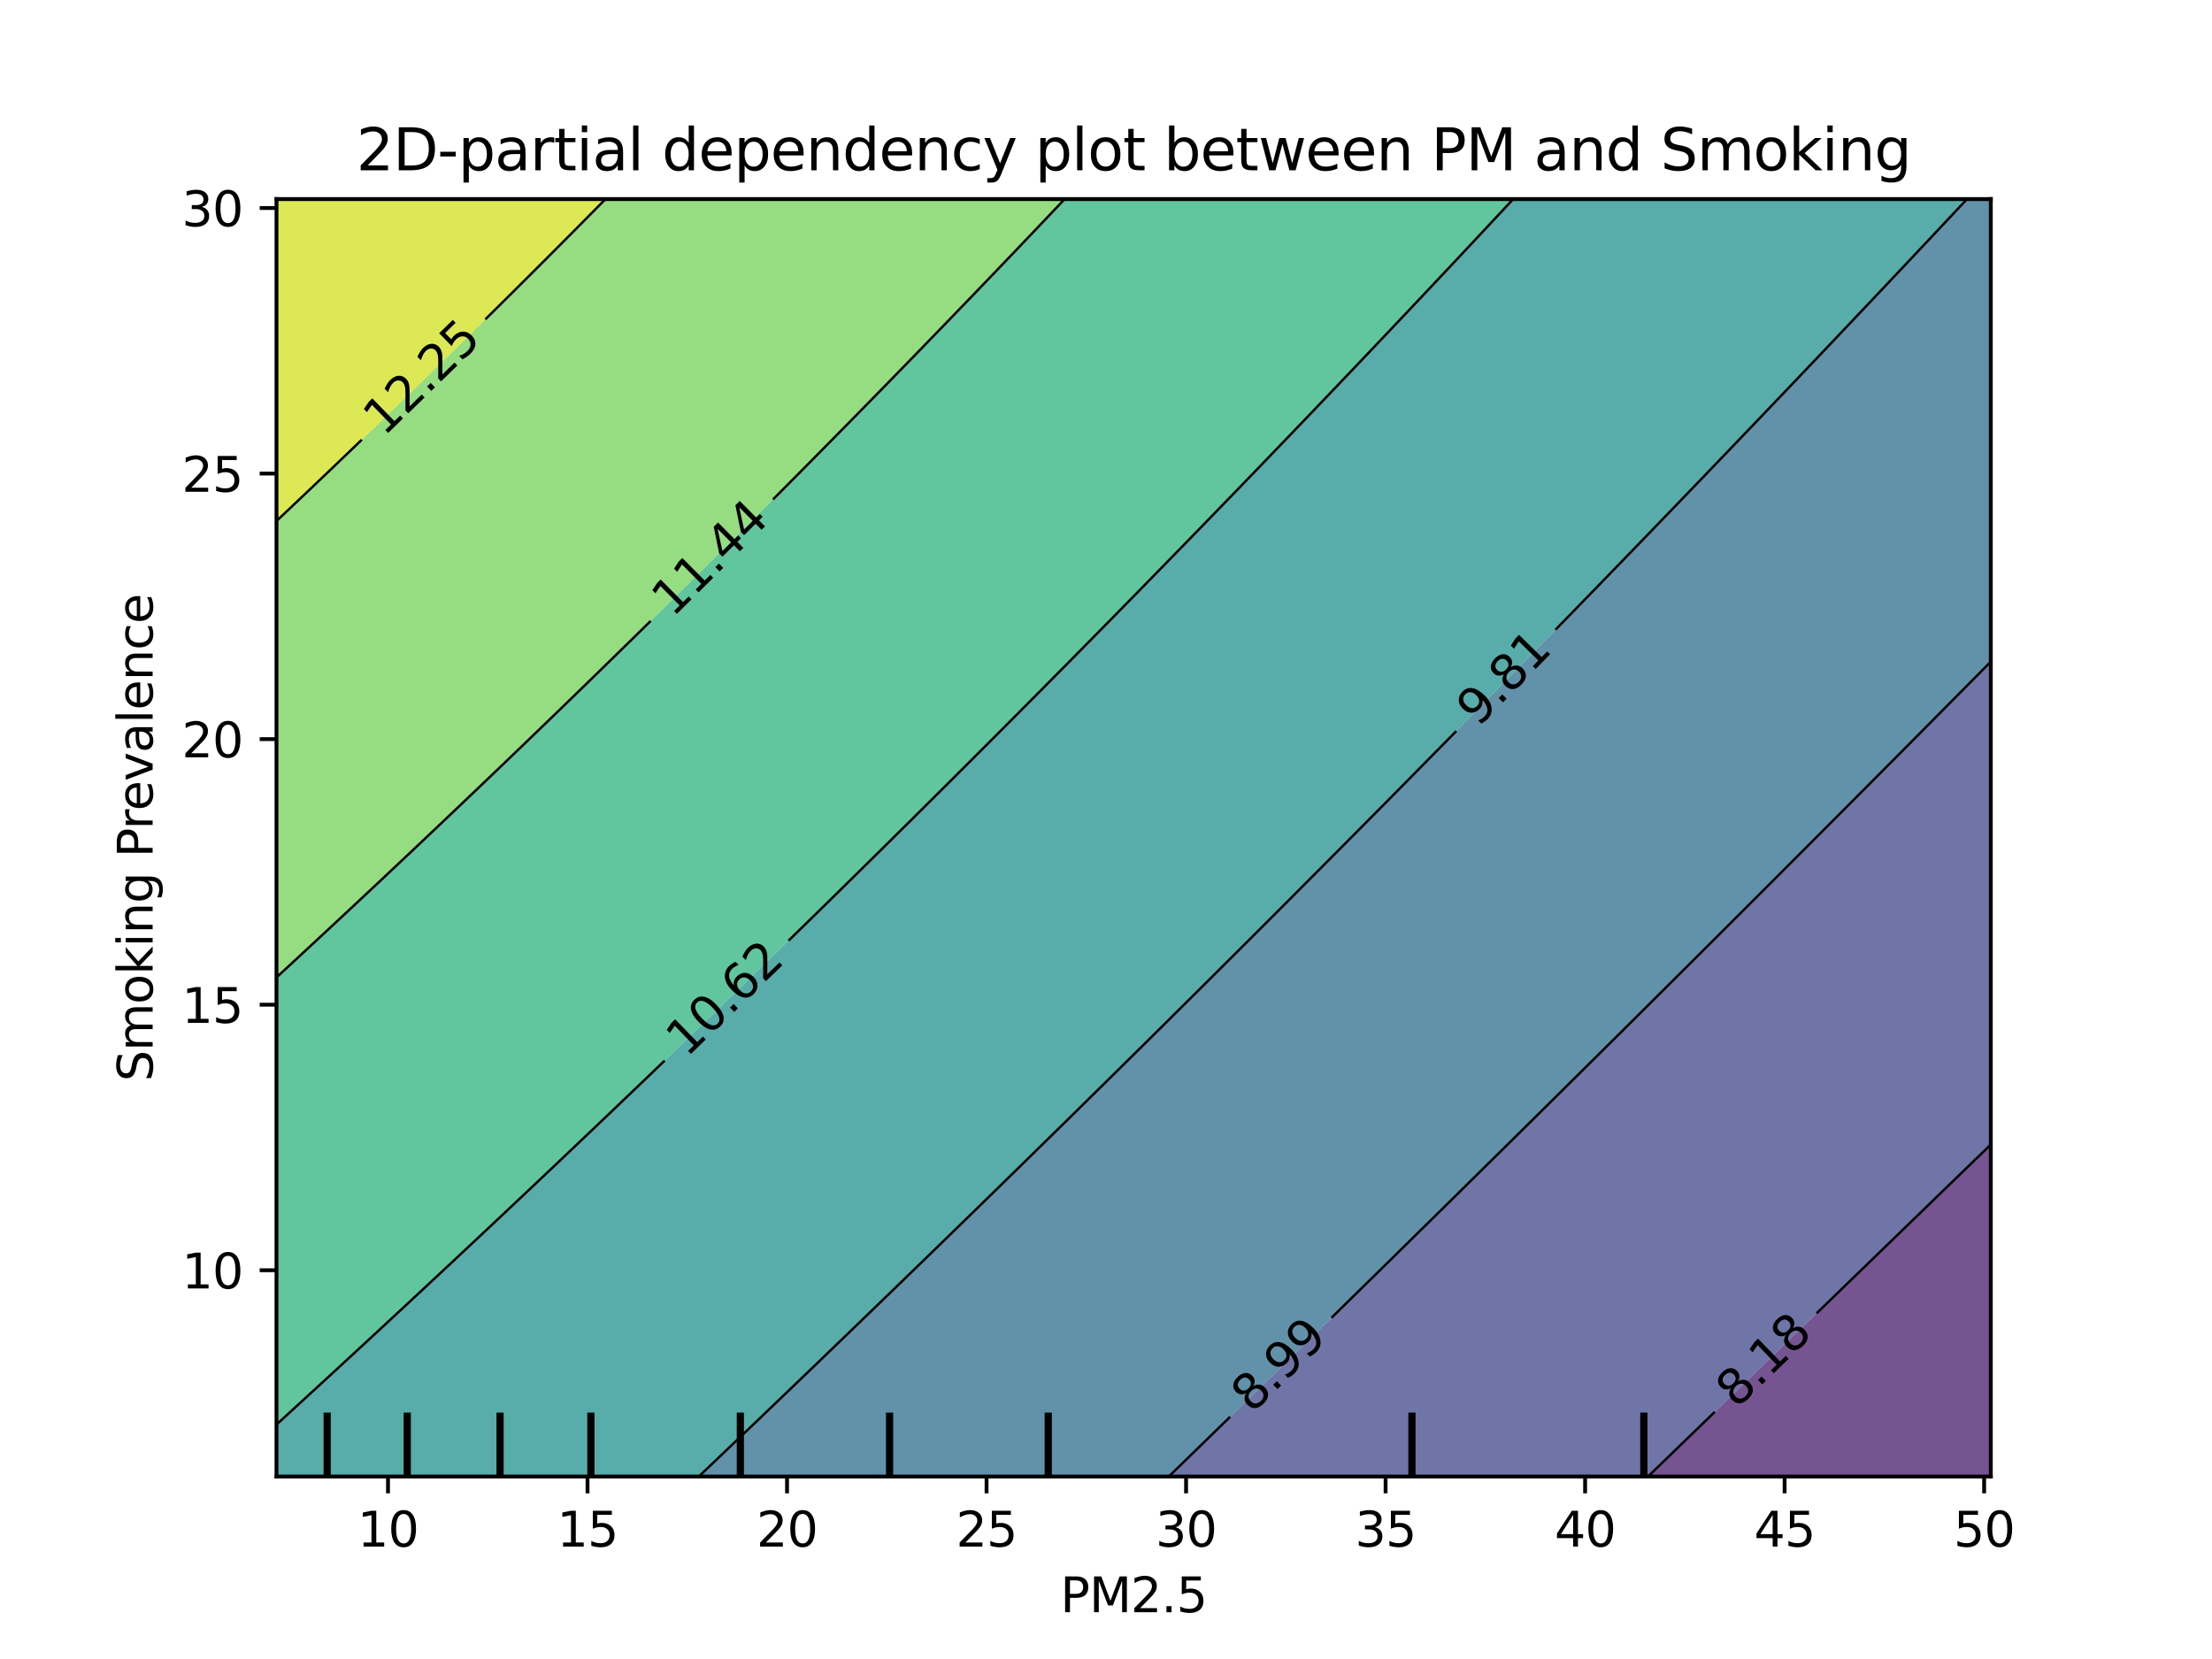 <?xml version="1.0" encoding="utf-8" standalone="no"?>
<!DOCTYPE svg PUBLIC "-//W3C//DTD SVG 1.1//EN"
  "http://www.w3.org/Graphics/SVG/1.1/DTD/svg11.dtd">
<svg xmlns:xlink="http://www.w3.org/1999/xlink" width="460.8pt" height="345.6pt" viewBox="0 0 460.8 345.6" xmlns="http://www.w3.org/2000/svg" version="1.1">
 <defs>
  <style type="text/css">*{stroke-linejoin: round; stroke-linecap: butt}</style>
 </defs>
 <g id="figure_1">
  <g id="patch_1">
   <path d="M 0 345.6 
L 460.8 345.6 
L 460.8 0 
L 0 0 
L 0 345.6 
z
" style="fill: none"/>
  </g>
  <g id="axes_1"/>
  <g id="axes_2">
   <g id="patch_2">
    <path d="M 57.6 307.584 
L 414.72 307.584 
L 414.72 41.472 
L 57.6 41.472 
L 57.6 307.584 
z
" style="fill: none"/>
   </g>
   <g id="PathCollection_1">
    <path d="M 346.182 307.584 
L 349.789 307.584 
L 353.396 307.584 
L 357.004 307.584 
L 360.611 307.584 
L 364.218 307.584 
L 367.825 307.584 
L 371.433 307.584 
L 375.04 307.584 
L 378.647 307.584 
L 382.255 307.584 
L 385.862 307.584 
L 389.469 307.584 
L 393.076 307.584 
L 396.684 307.584 
L 400.291 307.584 
L 403.898 307.584 
L 407.505 307.584 
L 411.113 307.584 
L 414.72 307.584 
L 414.72 304.896 
L 414.72 302.208 
L 414.72 299.52 
L 414.72 296.832 
L 414.72 294.144 
L 414.72 291.456 
L 414.72 288.768 
L 414.72 286.08 
L 414.72 283.392 
L 414.72 280.704 
L 414.72 278.016 
L 414.72 275.328 
L 414.72 272.64 
L 414.72 269.952 
L 414.72 267.264 
L 414.72 264.576 
L 414.72 261.888 
L 414.72 259.2 
L 414.72 256.512 
L 414.72 253.824 
L 414.72 251.136 
L 414.72 248.448 
L 414.72 245.76 
L 414.72 243.072 
L 414.72 240.384 
L 414.72 238.423 
L 412.698 240.384 
L 411.113 241.919 
L 409.924 243.072 
L 407.505 245.415 
L 407.15 245.76 
L 404.376 248.448 
L 403.898 248.91 
L 401.602 251.136 
L 400.291 252.406 
L 398.828 253.824 
L 396.684 255.901 
L 396.053 256.512 
L 393.279 259.2 
L 393.076 259.396 
L 390.505 261.888 
L 389.469 262.891 
L 387.73 264.576 
L 385.862 266.385 
L 384.955 267.264 
L 382.255 269.879 
L 382.179 269.952 
L 379.405 272.64 
L 378.647 273.373 
L 376.63 275.328 
L 375.04 276.867 
L 373.855 278.016 
L 371.433 280.361 
L 371.078 280.704 
L 368.303 283.392 
L 367.825 283.854 
L 365.528 286.08 
L 364.218 287.347 
L 362.752 288.768 
L 360.611 290.84 
L 359.975 291.456 
L 357.199 294.144 
L 357.004 294.333 
L 354.423 296.832 
L 353.396 297.825 
L 351.646 299.52 
L 349.789 301.317 
L 348.87 302.208 
L 346.182 304.809 
L 346.092 304.896 
L 343.316 307.584 
z
" clip-path="url(#pafb2fa7125)" style="fill: #481b6d; fill-opacity: 0.75"/>
   </g>
   <g id="PathCollection_2">
    <path d="M 245.178 307.584 
L 248.785 307.584 
L 252.393 307.584 
L 256 307.584 
L 259.607 307.584 
L 263.215 307.584 
L 266.822 307.584 
L 270.429 307.584 
L 274.036 307.584 
L 277.644 307.584 
L 281.251 307.584 
L 284.858 307.584 
L 288.465 307.584 
L 292.073 307.584 
L 295.68 307.584 
L 299.287 307.584 
L 302.895 307.584 
L 306.502 307.584 
L 310.109 307.584 
L 313.716 307.584 
L 317.324 307.584 
L 320.931 307.584 
L 324.538 307.584 
L 328.145 307.584 
L 331.753 307.584 
L 335.36 307.584 
L 338.967 307.584 
L 342.575 307.584 
L 343.316 307.584 
L 346.092 304.896 
L 346.182 304.809 
L 348.87 302.208 
L 349.789 301.317 
L 351.646 299.52 
L 353.396 297.825 
L 354.423 296.832 
L 357.004 294.333 
L 357.199 294.144 
L 359.975 291.456 
L 360.611 290.84 
L 362.752 288.768 
L 364.218 287.347 
L 365.528 286.08 
L 367.825 283.854 
L 368.303 283.392 
L 371.078 280.704 
L 371.433 280.361 
L 373.855 278.016 
L 375.04 276.867 
L 376.63 275.328 
L 378.647 273.373 
L 379.405 272.64 
L 382.179 269.952 
L 382.255 269.879 
L 384.955 267.264 
L 385.862 266.385 
L 387.73 264.576 
L 389.469 262.891 
L 390.505 261.888 
L 393.076 259.396 
L 393.279 259.2 
L 396.053 256.512 
L 396.684 255.901 
L 398.828 253.824 
L 400.291 252.406 
L 401.602 251.136 
L 403.898 248.91 
L 404.376 248.448 
L 407.15 245.76 
L 407.505 245.415 
L 409.924 243.072 
L 411.113 241.919 
L 412.698 240.384 
L 414.72 238.423 
L 414.72 237.696 
L 414.72 235.008 
L 414.72 232.32 
L 414.72 229.632 
L 414.72 226.944 
L 414.72 224.256 
L 414.72 221.568 
L 414.72 218.88 
L 414.72 216.192 
L 414.72 213.504 
L 414.72 210.816 
L 414.72 208.128 
L 414.72 205.44 
L 414.72 202.752 
L 414.72 200.064 
L 414.72 197.376 
L 414.72 194.688 
L 414.72 192 
L 414.72 189.312 
L 414.72 186.624 
L 414.72 183.936 
L 414.72 181.248 
L 414.72 178.56 
L 414.72 175.872 
L 414.72 173.184 
L 414.72 170.496 
L 414.72 167.808 
L 414.72 165.12 
L 414.72 162.432 
L 414.72 159.744 
L 414.72 157.056 
L 414.72 154.368 
L 414.72 151.68 
L 414.72 148.992 
L 414.72 146.304 
L 414.72 143.616 
L 414.72 140.928 
L 414.72 138.24 
L 414.72 137.837 
L 414.321 138.24 
L 411.662 140.928 
L 411.113 141.482 
L 409.001 143.616 
L 407.505 145.125 
L 406.338 146.304 
L 403.898 148.764 
L 403.673 148.992 
L 401.006 151.68 
L 400.291 152.4 
L 398.339 154.368 
L 396.684 156.033 
L 395.669 157.056 
L 393.076 159.664 
L 392.996 159.744 
L 390.324 162.432 
L 389.469 163.29 
L 387.649 165.12 
L 385.862 166.914 
L 384.972 167.808 
L 382.294 170.496 
L 382.255 170.535 
L 379.614 173.184 
L 378.647 174.153 
L 376.933 175.872 
L 375.04 177.767 
L 374.249 178.56 
L 371.564 181.248 
L 371.433 181.379 
L 368.878 183.936 
L 367.825 184.988 
L 366.19 186.624 
L 364.218 188.593 
L 363.499 189.312 
L 360.807 192 
L 360.611 192.196 
L 358.114 194.688 
L 357.004 195.795 
L 355.419 197.376 
L 353.396 199.392 
L 352.722 200.064 
L 350.024 202.752 
L 349.789 202.985 
L 347.324 205.44 
L 346.182 206.576 
L 344.622 208.128 
L 342.575 210.164 
L 341.919 210.816 
L 339.213 213.504 
L 338.967 213.748 
L 336.507 216.192 
L 335.36 217.33 
L 333.799 218.88 
L 331.753 220.909 
L 331.088 221.568 
L 328.376 224.256 
L 328.145 224.485 
L 325.663 226.944 
L 324.538 228.058 
L 322.948 229.632 
L 320.931 231.628 
L 320.231 232.32 
L 317.512 235.008 
L 317.324 235.195 
L 314.793 237.696 
L 313.716 238.759 
L 312.071 240.384 
L 310.109 242.32 
L 309.347 243.072 
L 306.622 245.76 
L 306.502 245.878 
L 303.895 248.448 
L 302.895 249.434 
L 301.167 251.136 
L 299.287 252.987 
L 298.437 253.824 
L 295.705 256.512 
L 295.68 256.536 
L 292.972 259.2 
L 292.073 260.083 
L 290.236 261.888 
L 288.465 263.627 
L 287.5 264.576 
L 284.858 267.168 
L 284.761 267.264 
L 282.021 269.952 
L 281.251 270.707 
L 279.279 272.64 
L 277.644 274.242 
L 276.536 275.328 
L 274.036 277.775 
L 273.79 278.016 
L 271.043 280.704 
L 270.429 281.305 
L 268.295 283.392 
L 266.822 284.832 
L 265.545 286.08 
L 263.215 288.356 
L 262.793 288.768 
L 260.039 291.456 
L 259.607 291.877 
L 257.284 294.144 
L 256 295.396 
L 254.527 296.832 
L 252.393 298.912 
L 251.769 299.52 
L 249.008 302.208 
L 248.785 302.425 
L 246.247 304.896 
L 245.178 305.935 
L 243.483 307.584 
z
" clip-path="url(#pafb2fa7125)" style="fill: #3f4788; fill-opacity: 0.75"/>
   </g>
   <g id="PathCollection_3">
    <path d="M 147.782 307.584 
L 151.389 307.584 
L 154.996 307.584 
L 158.604 307.584 
L 162.211 307.584 
L 165.818 307.584 
L 169.425 307.584 
L 173.033 307.584 
L 176.64 307.584 
L 180.247 307.584 
L 183.855 307.584 
L 187.462 307.584 
L 191.069 307.584 
L 194.676 307.584 
L 198.284 307.584 
L 201.891 307.584 
L 205.498 307.584 
L 209.105 307.584 
L 212.713 307.584 
L 216.32 307.584 
L 219.927 307.584 
L 223.535 307.584 
L 227.142 307.584 
L 230.749 307.584 
L 234.356 307.584 
L 237.964 307.584 
L 241.571 307.584 
L 243.483 307.584 
L 245.178 305.935 
L 246.247 304.896 
L 248.785 302.425 
L 249.008 302.208 
L 251.769 299.52 
L 252.393 298.912 
L 254.527 296.832 
L 256 295.396 
L 257.284 294.144 
L 259.607 291.877 
L 260.039 291.456 
L 262.793 288.768 
L 263.215 288.356 
L 265.545 286.08 
L 266.822 284.832 
L 268.295 283.392 
L 270.429 281.305 
L 271.043 280.704 
L 273.79 278.016 
L 274.036 277.775 
L 276.536 275.328 
L 277.644 274.242 
L 279.279 272.64 
L 281.251 270.707 
L 282.021 269.952 
L 284.761 267.264 
L 284.858 267.168 
L 287.5 264.576 
L 288.465 263.627 
L 290.236 261.888 
L 292.073 260.083 
L 292.972 259.2 
L 295.68 256.536 
L 295.705 256.512 
L 298.437 253.824 
L 299.287 252.987 
L 301.167 251.136 
L 302.895 249.434 
L 303.895 248.448 
L 306.502 245.878 
L 306.622 245.76 
L 309.347 243.072 
L 310.109 242.32 
L 312.071 240.384 
L 313.716 238.759 
L 314.793 237.696 
L 317.324 235.195 
L 317.512 235.008 
L 320.231 232.32 
L 320.931 231.628 
L 322.948 229.632 
L 324.538 228.058 
L 325.663 226.944 
L 328.145 224.485 
L 328.376 224.256 
L 331.088 221.568 
L 331.753 220.909 
L 333.799 218.88 
L 335.36 217.33 
L 336.507 216.192 
L 338.967 213.748 
L 339.213 213.504 
L 341.919 210.816 
L 342.575 210.164 
L 344.622 208.128 
L 346.182 206.576 
L 347.324 205.44 
L 349.789 202.985 
L 350.024 202.752 
L 352.722 200.064 
L 353.396 199.392 
L 355.419 197.376 
L 357.004 195.795 
L 358.114 194.688 
L 360.611 192.196 
L 360.807 192 
L 363.499 189.312 
L 364.218 188.593 
L 366.19 186.624 
L 367.825 184.988 
L 368.878 183.936 
L 371.433 181.379 
L 371.564 181.248 
L 374.249 178.56 
L 375.04 177.767 
L 376.933 175.872 
L 378.647 174.153 
L 379.614 173.184 
L 382.255 170.535 
L 382.294 170.496 
L 384.972 167.808 
L 385.862 166.914 
L 387.649 165.12 
L 389.469 163.29 
L 390.324 162.432 
L 392.996 159.744 
L 393.076 159.664 
L 395.669 157.056 
L 396.684 156.033 
L 398.339 154.368 
L 400.291 152.4 
L 401.006 151.68 
L 403.673 148.992 
L 403.898 148.764 
L 406.338 146.304 
L 407.505 145.125 
L 409.001 143.616 
L 411.113 141.482 
L 411.662 140.928 
L 414.321 138.24 
L 414.72 137.837 
L 414.72 135.552 
L 414.72 132.864 
L 414.72 130.176 
L 414.72 127.488 
L 414.72 124.8 
L 414.72 122.112 
L 414.72 119.424 
L 414.72 116.736 
L 414.72 114.048 
L 414.72 111.36 
L 414.72 108.672 
L 414.72 105.984 
L 414.72 103.296 
L 414.72 100.608 
L 414.72 97.92 
L 414.72 95.232 
L 414.72 92.544 
L 414.72 89.856 
L 414.72 87.168 
L 414.72 84.48 
L 414.72 81.792 
L 414.72 79.104 
L 414.72 76.416 
L 414.72 73.728 
L 414.72 71.04 
L 414.72 68.352 
L 414.72 65.664 
L 414.72 62.976 
L 414.72 60.288 
L 414.72 57.6 
L 414.72 54.912 
L 414.72 52.224 
L 414.72 49.536 
L 414.72 46.848 
L 414.72 44.16 
L 414.72 41.472 
L 411.113 41.472 
L 409.766 41.472 
L 407.505 43.882 
L 407.245 44.16 
L 404.723 46.848 
L 403.898 47.725 
L 402.197 49.536 
L 400.291 51.561 
L 399.668 52.224 
L 397.135 54.912 
L 396.684 55.391 
L 394.601 57.6 
L 393.076 59.214 
L 392.063 60.288 
L 389.521 62.976 
L 389.469 63.031 
L 386.977 65.664 
L 385.862 66.841 
L 384.43 68.352 
L 382.255 70.645 
L 381.88 71.04 
L 379.327 73.728 
L 378.647 74.442 
L 376.771 76.416 
L 375.04 78.233 
L 374.212 79.104 
L 371.649 81.792 
L 371.433 82.019 
L 369.084 84.48 
L 367.825 85.797 
L 366.516 87.168 
L 364.218 89.57 
L 363.945 89.856 
L 361.371 92.544 
L 360.611 93.336 
L 358.794 95.232 
L 357.004 97.096 
L 356.213 97.92 
L 353.63 100.608 
L 353.396 100.851 
L 351.044 103.296 
L 349.789 104.598 
L 348.455 105.984 
L 346.182 108.34 
L 345.862 108.672 
L 343.267 111.36 
L 342.575 112.076 
L 340.669 114.048 
L 338.967 115.806 
L 338.068 116.736 
L 335.463 119.424 
L 335.36 119.53 
L 332.856 122.112 
L 331.753 123.248 
L 330.246 124.8 
L 328.145 126.96 
L 327.633 127.488 
L 325.016 130.176 
L 324.538 130.667 
L 322.397 132.864 
L 320.931 134.367 
L 319.775 135.552 
L 317.324 138.061 
L 317.149 138.24 
L 314.521 140.928 
L 313.716 141.75 
L 311.89 143.616 
L 310.109 145.433 
L 309.255 146.304 
L 306.618 148.992 
L 306.502 149.11 
L 303.978 151.68 
L 302.895 152.781 
L 301.334 154.368 
L 299.287 156.447 
L 298.688 157.056 
L 296.038 159.744 
L 295.68 160.107 
L 293.386 162.432 
L 292.073 163.761 
L 290.73 165.12 
L 288.465 167.41 
L 288.072 167.808 
L 285.41 170.496 
L 284.858 171.053 
L 282.746 173.184 
L 281.251 174.69 
L 280.078 175.872 
L 277.644 178.322 
L 277.407 178.56 
L 274.734 181.248 
L 274.036 181.948 
L 272.057 183.936 
L 270.429 185.569 
L 269.377 186.624 
L 266.822 189.184 
L 266.694 189.312 
L 264.008 192 
L 263.215 192.794 
L 261.319 194.688 
L 259.607 196.398 
L 258.627 197.376 
L 256 199.996 
L 255.932 200.064 
L 253.234 202.752 
L 252.393 203.59 
L 250.533 205.44 
L 248.785 207.177 
L 247.829 208.128 
L 245.178 210.76 
L 245.121 210.816 
L 242.411 213.504 
L 241.571 214.336 
L 239.697 216.192 
L 237.964 217.908 
L 236.981 218.88 
L 234.356 221.474 
L 234.261 221.568 
L 231.538 224.256 
L 230.749 225.035 
L 228.813 226.944 
L 227.142 228.59 
L 226.084 229.632 
L 223.535 232.14 
L 223.352 232.32 
L 220.616 235.008 
L 219.927 235.685 
L 217.878 237.696 
L 216.32 239.224 
L 215.137 240.384 
L 212.713 242.758 
L 212.392 243.072 
L 209.645 245.76 
L 209.105 246.287 
L 206.894 248.448 
L 205.498 249.811 
L 204.14 251.136 
L 201.891 253.329 
L 201.383 253.824 
L 198.623 256.512 
L 198.284 256.842 
L 195.859 259.2 
L 194.676 260.35 
L 193.093 261.888 
L 191.069 263.852 
L 190.323 264.576 
L 187.55 267.264 
L 187.462 267.35 
L 184.774 269.952 
L 183.855 270.842 
L 181.995 272.64 
L 180.247 274.329 
L 179.212 275.328 
L 176.64 277.811 
L 176.427 278.016 
L 173.638 280.704 
L 173.033 281.287 
L 170.846 283.392 
L 169.425 284.759 
L 168.051 286.08 
L 165.818 288.225 
L 165.252 288.768 
L 162.451 291.456 
L 162.211 291.686 
L 159.646 294.144 
L 158.604 295.142 
L 156.838 296.832 
L 154.996 298.593 
L 154.026 299.52 
L 151.389 302.039 
L 151.212 302.208 
L 148.394 304.896 
L 147.782 305.48 
L 145.572 307.584 
z
" clip-path="url(#pafb2fa7125)" style="fill: #2e6e8e; fill-opacity: 0.75"/>
   </g>
   <g id="PathCollection_4">
    <path d="M 61.207 307.584 
L 64.815 307.584 
L 68.422 307.584 
L 72.029 307.584 
L 75.636 307.584 
L 79.244 307.584 
L 82.851 307.584 
L 86.458 307.584 
L 90.065 307.584 
L 93.673 307.584 
L 97.28 307.584 
L 100.887 307.584 
L 104.495 307.584 
L 108.102 307.584 
L 111.709 307.584 
L 115.316 307.584 
L 118.924 307.584 
L 122.531 307.584 
L 126.138 307.584 
L 129.745 307.584 
L 133.353 307.584 
L 136.96 307.584 
L 140.567 307.584 
L 144.175 307.584 
L 145.572 307.584 
L 147.782 305.48 
L 148.394 304.896 
L 151.212 302.208 
L 151.389 302.039 
L 154.026 299.52 
L 154.996 298.593 
L 156.838 296.832 
L 158.604 295.142 
L 159.646 294.144 
L 162.211 291.686 
L 162.451 291.456 
L 165.252 288.768 
L 165.818 288.225 
L 168.051 286.08 
L 169.425 284.759 
L 170.846 283.392 
L 173.033 281.287 
L 173.638 280.704 
L 176.427 278.016 
L 176.64 277.811 
L 179.212 275.328 
L 180.247 274.329 
L 181.995 272.64 
L 183.855 270.842 
L 184.774 269.952 
L 187.462 267.35 
L 187.55 267.264 
L 190.323 264.576 
L 191.069 263.852 
L 193.093 261.888 
L 194.676 260.35 
L 195.859 259.2 
L 198.284 256.842 
L 198.623 256.512 
L 201.383 253.824 
L 201.891 253.329 
L 204.14 251.136 
L 205.498 249.811 
L 206.894 248.448 
L 209.105 246.287 
L 209.645 245.76 
L 212.392 243.072 
L 212.713 242.758 
L 215.137 240.384 
L 216.32 239.224 
L 217.878 237.696 
L 219.927 235.685 
L 220.616 235.008 
L 223.352 232.32 
L 223.535 232.14 
L 226.084 229.632 
L 227.142 228.59 
L 228.813 226.944 
L 230.749 225.035 
L 231.538 224.256 
L 234.261 221.568 
L 234.356 221.474 
L 236.981 218.88 
L 237.964 217.908 
L 239.697 216.192 
L 241.571 214.336 
L 242.411 213.504 
L 245.121 210.816 
L 245.178 210.76 
L 247.829 208.128 
L 248.785 207.177 
L 250.533 205.44 
L 252.393 203.59 
L 253.234 202.752 
L 255.932 200.064 
L 256 199.996 
L 258.627 197.376 
L 259.607 196.398 
L 261.319 194.688 
L 263.215 192.794 
L 264.008 192 
L 266.694 189.312 
L 266.822 189.184 
L 269.377 186.624 
L 270.429 185.569 
L 272.057 183.936 
L 274.036 181.948 
L 274.734 181.248 
L 277.407 178.56 
L 277.644 178.322 
L 280.078 175.872 
L 281.251 174.69 
L 282.746 173.184 
L 284.858 171.053 
L 285.41 170.496 
L 288.072 167.808 
L 288.465 167.41 
L 290.73 165.12 
L 292.073 163.761 
L 293.386 162.432 
L 295.68 160.107 
L 296.038 159.744 
L 298.688 157.056 
L 299.287 156.447 
L 301.334 154.368 
L 302.895 152.781 
L 303.978 151.68 
L 306.502 149.11 
L 306.618 148.992 
L 309.255 146.304 
L 310.109 145.433 
L 311.89 143.616 
L 313.716 141.75 
L 314.521 140.928 
L 317.149 138.24 
L 317.324 138.061 
L 319.775 135.552 
L 320.931 134.367 
L 322.397 132.864 
L 324.538 130.667 
L 325.016 130.176 
L 327.633 127.488 
L 328.145 126.96 
L 330.246 124.8 
L 331.753 123.248 
L 332.856 122.112 
L 335.36 119.53 
L 335.463 119.424 
L 338.068 116.736 
L 338.967 115.806 
L 340.669 114.048 
L 342.575 112.076 
L 343.267 111.36 
L 345.862 108.672 
L 346.182 108.34 
L 348.455 105.984 
L 349.789 104.598 
L 351.044 103.296 
L 353.396 100.851 
L 353.63 100.608 
L 356.213 97.92 
L 357.004 97.096 
L 358.794 95.232 
L 360.611 93.336 
L 361.371 92.544 
L 363.945 89.856 
L 364.218 89.57 
L 366.516 87.168 
L 367.825 85.797 
L 369.084 84.48 
L 371.433 82.019 
L 371.649 81.792 
L 374.212 79.104 
L 375.04 78.233 
L 376.771 76.416 
L 378.647 74.442 
L 379.327 73.728 
L 381.88 71.04 
L 382.255 70.645 
L 384.43 68.352 
L 385.862 66.841 
L 386.977 65.664 
L 389.469 63.031 
L 389.521 62.976 
L 392.063 60.288 
L 393.076 59.214 
L 394.601 57.6 
L 396.684 55.391 
L 397.135 54.912 
L 399.668 52.224 
L 400.291 51.561 
L 402.197 49.536 
L 403.898 47.725 
L 404.723 46.848 
L 407.245 44.16 
L 407.505 43.882 
L 409.766 41.472 
L 407.505 41.472 
L 403.898 41.472 
L 400.291 41.472 
L 396.684 41.472 
L 393.076 41.472 
L 389.469 41.472 
L 385.862 41.472 
L 382.255 41.472 
L 378.647 41.472 
L 375.04 41.472 
L 371.433 41.472 
L 367.825 41.472 
L 364.218 41.472 
L 360.611 41.472 
L 357.004 41.472 
L 353.396 41.472 
L 349.789 41.472 
L 346.182 41.472 
L 342.575 41.472 
L 338.967 41.472 
L 335.36 41.472 
L 331.753 41.472 
L 328.145 41.472 
L 324.538 41.472 
L 320.931 41.472 
L 317.324 41.472 
L 315.227 41.472 
L 313.716 43.092 
L 312.721 44.16 
L 310.211 46.848 
L 310.109 46.957 
L 307.697 49.536 
L 306.502 50.812 
L 305.179 52.224 
L 302.895 54.658 
L 302.656 54.912 
L 300.13 57.6 
L 299.287 58.495 
L 297.599 60.288 
L 295.68 62.323 
L 295.064 62.976 
L 292.524 65.664 
L 292.073 66.141 
L 289.981 68.352 
L 288.465 69.951 
L 287.433 71.04 
L 284.881 73.728 
L 284.858 73.752 
L 282.325 76.416 
L 281.251 77.544 
L 279.765 79.104 
L 277.644 81.327 
L 277.2 81.792 
L 274.631 84.48 
L 274.036 85.102 
L 272.058 87.168 
L 270.429 88.867 
L 269.481 89.856 
L 266.899 92.544 
L 266.822 92.624 
L 264.313 95.232 
L 263.215 96.372 
L 261.723 97.92 
L 259.607 100.112 
L 259.128 100.608 
L 256.53 103.296 
L 256 103.843 
L 253.927 105.984 
L 252.393 107.566 
L 251.319 108.672 
L 248.785 111.28 
L 248.708 111.36 
L 246.092 114.048 
L 245.178 114.985 
L 243.471 116.736 
L 241.571 118.683 
L 240.847 119.424 
L 238.218 122.112 
L 237.964 122.372 
L 235.584 124.8 
L 234.356 126.052 
L 232.947 127.488 
L 230.749 129.724 
L 230.305 130.176 
L 227.659 132.864 
L 227.142 133.388 
L 225.008 135.552 
L 223.535 137.044 
L 222.353 138.24 
L 219.927 140.692 
L 219.693 140.928 
L 217.029 143.616 
L 216.32 144.331 
L 214.361 146.304 
L 212.713 147.962 
L 211.688 148.992 
L 209.105 151.585 
L 209.011 151.68 
L 206.329 154.368 
L 205.498 155.2 
L 203.643 157.056 
L 201.891 158.807 
L 200.953 159.744 
L 198.284 162.406 
L 198.258 162.432 
L 195.558 165.12 
L 194.676 165.997 
L 192.854 167.808 
L 191.069 169.58 
L 190.146 170.496 
L 187.462 173.156 
L 187.433 173.184 
L 184.715 175.872 
L 183.855 176.723 
L 181.993 178.56 
L 180.247 180.282 
L 179.267 181.248 
L 176.64 183.834 
L 176.536 183.936 
L 173.8 186.624 
L 173.033 187.377 
L 171.06 189.312 
L 169.425 190.913 
L 168.315 192 
L 165.818 194.441 
L 165.565 194.688 
L 162.811 197.376 
L 162.211 197.961 
L 160.052 200.064 
L 158.604 201.474 
L 157.289 202.752 
L 154.996 204.979 
L 154.521 205.44 
L 151.748 208.128 
L 151.389 208.476 
L 148.971 210.816 
L 147.782 211.966 
L 146.189 213.504 
L 144.175 215.447 
L 143.402 216.192 
L 140.611 218.88 
L 140.567 218.922 
L 137.814 221.568 
L 136.96 222.388 
L 135.013 224.256 
L 133.353 225.847 
L 132.207 226.944 
L 129.745 229.299 
L 129.397 229.632 
L 126.581 232.32 
L 126.138 232.743 
L 123.76 235.008 
L 122.531 236.179 
L 120.935 237.696 
L 118.924 239.608 
L 118.105 240.384 
L 115.316 243.029 
L 115.271 243.072 
L 112.431 245.76 
L 111.709 246.443 
L 109.586 248.448 
L 108.102 249.849 
L 106.736 251.136 
L 104.495 253.248 
L 103.882 253.824 
L 101.023 256.512 
L 100.887 256.639 
L 98.158 259.2 
L 97.28 260.023 
L 95.288 261.888 
L 93.673 263.399 
L 92.413 264.576 
L 90.065 266.769 
L 89.534 267.264 
L 86.649 269.952 
L 86.458 270.13 
L 83.759 272.64 
L 82.851 273.484 
L 80.864 275.328 
L 79.244 276.831 
L 77.964 278.016 
L 75.636 280.171 
L 75.059 280.704 
L 72.149 283.392 
L 72.029 283.503 
L 69.233 286.08 
L 68.422 286.827 
L 66.312 288.768 
L 64.815 290.145 
L 63.385 291.456 
L 61.207 293.455 
L 60.454 294.144 
L 57.6 296.757 
L 57.6 296.832 
L 57.6 299.52 
L 57.6 302.208 
L 57.6 304.896 
L 57.6 307.584 
z
" clip-path="url(#pafb2fa7125)" style="fill: #21908d; fill-opacity: 0.75"/>
   </g>
   <g id="PathCollection_5">
    <path d="M 60.454 294.144 
L 61.207 293.455 
L 63.385 291.456 
L 64.815 290.145 
L 66.312 288.768 
L 68.422 286.827 
L 69.233 286.08 
L 72.029 283.503 
L 72.149 283.392 
L 75.059 280.704 
L 75.636 280.171 
L 77.964 278.016 
L 79.244 276.831 
L 80.864 275.328 
L 82.851 273.484 
L 83.759 272.64 
L 86.458 270.13 
L 86.649 269.952 
L 89.534 267.264 
L 90.065 266.769 
L 92.413 264.576 
L 93.673 263.399 
L 95.288 261.888 
L 97.28 260.023 
L 98.158 259.2 
L 100.887 256.639 
L 101.023 256.512 
L 103.882 253.824 
L 104.495 253.248 
L 106.736 251.136 
L 108.102 249.849 
L 109.586 248.448 
L 111.709 246.443 
L 112.431 245.76 
L 115.271 243.072 
L 115.316 243.029 
L 118.105 240.384 
L 118.924 239.608 
L 120.935 237.696 
L 122.531 236.179 
L 123.76 235.008 
L 126.138 232.743 
L 126.581 232.32 
L 129.397 229.632 
L 129.745 229.299 
L 132.207 226.944 
L 133.353 225.847 
L 135.013 224.256 
L 136.96 222.388 
L 137.814 221.568 
L 140.567 218.922 
L 140.611 218.88 
L 143.402 216.192 
L 144.175 215.447 
L 146.189 213.504 
L 147.782 211.966 
L 148.971 210.816 
L 151.389 208.476 
L 151.748 208.128 
L 154.521 205.44 
L 154.996 204.979 
L 157.289 202.752 
L 158.604 201.474 
L 160.052 200.064 
L 162.211 197.961 
L 162.811 197.376 
L 165.565 194.688 
L 165.818 194.441 
L 168.315 192 
L 169.425 190.913 
L 171.06 189.312 
L 173.033 187.377 
L 173.8 186.624 
L 176.536 183.936 
L 176.64 183.834 
L 179.267 181.248 
L 180.247 180.282 
L 181.993 178.56 
L 183.855 176.723 
L 184.715 175.872 
L 187.433 173.184 
L 187.462 173.156 
L 190.146 170.496 
L 191.069 169.58 
L 192.854 167.808 
L 194.676 165.997 
L 195.558 165.12 
L 198.258 162.432 
L 198.284 162.406 
L 200.953 159.744 
L 201.891 158.807 
L 203.643 157.056 
L 205.498 155.2 
L 206.329 154.368 
L 209.011 151.68 
L 209.105 151.585 
L 211.688 148.992 
L 212.713 147.962 
L 214.361 146.304 
L 216.32 144.331 
L 217.029 143.616 
L 219.693 140.928 
L 219.927 140.692 
L 222.353 138.24 
L 223.535 137.044 
L 225.008 135.552 
L 227.142 133.388 
L 227.659 132.864 
L 230.305 130.176 
L 230.749 129.724 
L 232.947 127.488 
L 234.356 126.052 
L 235.584 124.8 
L 237.964 122.372 
L 238.218 122.112 
L 240.847 119.424 
L 241.571 118.683 
L 243.471 116.736 
L 245.178 114.985 
L 246.092 114.048 
L 248.708 111.36 
L 248.785 111.28 
L 251.319 108.672 
L 252.393 107.566 
L 253.927 105.984 
L 256 103.843 
L 256.53 103.296 
L 259.128 100.608 
L 259.607 100.112 
L 261.723 97.92 
L 263.215 96.372 
L 264.313 95.232 
L 266.822 92.624 
L 266.899 92.544 
L 269.481 89.856 
L 270.429 88.867 
L 272.058 87.168 
L 274.036 85.102 
L 274.631 84.48 
L 277.2 81.792 
L 277.644 81.327 
L 279.765 79.104 
L 281.251 77.544 
L 282.325 76.416 
L 284.858 73.752 
L 284.881 73.728 
L 287.433 71.04 
L 288.465 69.951 
L 289.981 68.352 
L 292.073 66.141 
L 292.524 65.664 
L 295.064 62.976 
L 295.68 62.323 
L 297.599 60.288 
L 299.287 58.495 
L 300.13 57.6 
L 302.656 54.912 
L 302.895 54.658 
L 305.179 52.224 
L 306.502 50.812 
L 307.697 49.536 
L 310.109 46.957 
L 310.211 46.848 
L 312.721 44.16 
L 313.716 43.092 
L 315.227 41.472 
L 313.716 41.472 
L 310.109 41.472 
L 306.502 41.472 
L 302.895 41.472 
L 299.287 41.472 
L 295.68 41.472 
L 292.073 41.472 
L 288.465 41.472 
L 284.858 41.472 
L 281.251 41.472 
L 277.644 41.472 
L 274.036 41.472 
L 270.429 41.472 
L 266.822 41.472 
L 263.215 41.472 
L 259.607 41.472 
L 256 41.472 
L 252.393 41.472 
L 248.785 41.472 
L 245.178 41.472 
L 241.571 41.472 
L 237.964 41.472 
L 234.356 41.472 
L 230.749 41.472 
L 227.142 41.472 
L 223.535 41.472 
L 221.785 41.472 
L 219.927 43.433 
L 219.238 44.16 
L 216.685 46.848 
L 216.32 47.232 
L 214.126 49.536 
L 212.713 51.018 
L 211.562 52.224 
L 209.105 54.794 
L 208.993 54.912 
L 206.417 57.6 
L 205.498 58.558 
L 203.836 60.288 
L 201.891 62.31 
L 201.25 62.976 
L 198.658 65.664 
L 198.284 66.052 
L 196.06 68.352 
L 194.676 69.781 
L 193.456 71.04 
L 191.069 73.5 
L 190.848 73.728 
L 188.233 76.416 
L 187.462 77.207 
L 185.612 79.104 
L 183.855 80.904 
L 182.986 81.792 
L 180.354 84.48 
L 180.247 84.589 
L 177.716 87.168 
L 176.64 88.263 
L 175.072 89.856 
L 173.033 91.926 
L 172.423 92.544 
L 169.768 95.232 
L 169.425 95.579 
L 167.107 97.92 
L 165.818 99.22 
L 164.44 100.608 
L 162.211 102.851 
L 161.768 103.296 
L 159.089 105.984 
L 158.604 106.471 
L 156.404 108.672 
L 154.996 110.08 
L 153.714 111.36 
L 151.389 113.678 
L 151.018 114.048 
L 148.315 116.736 
L 147.782 117.266 
L 145.606 119.424 
L 144.175 120.843 
L 142.892 122.112 
L 140.567 124.41 
L 140.172 124.8 
L 137.445 127.488 
L 136.96 127.966 
L 134.712 130.176 
L 133.353 131.512 
L 131.973 132.864 
L 129.745 135.047 
L 129.229 135.552 
L 126.478 138.24 
L 126.138 138.572 
L 123.72 140.928 
L 122.531 142.086 
L 120.957 143.616 
L 118.924 145.59 
L 118.187 146.304 
L 115.412 148.992 
L 115.316 149.084 
L 112.629 151.68 
L 111.709 152.568 
L 109.84 154.368 
L 108.102 156.041 
L 107.045 157.056 
L 104.495 159.504 
L 104.245 159.744 
L 101.437 162.432 
L 100.887 162.957 
L 98.622 165.12 
L 97.28 166.4 
L 95.801 167.808 
L 93.673 169.833 
L 92.975 170.496 
L 90.141 173.184 
L 90.065 173.256 
L 87.301 175.872 
L 86.458 176.669 
L 84.453 178.56 
L 82.851 180.071 
L 81.6 181.248 
L 79.244 183.464 
L 78.741 183.936 
L 75.874 186.624 
L 75.636 186.847 
L 73 189.312 
L 72.029 190.219 
L 70.119 192 
L 68.422 193.582 
L 67.233 194.688 
L 64.815 196.935 
L 64.339 197.376 
L 61.439 200.064 
L 61.207 200.278 
L 58.53 202.752 
L 57.6 203.611 
L 57.6 205.44 
L 57.6 208.128 
L 57.6 210.816 
L 57.6 213.504 
L 57.6 216.192 
L 57.6 218.88 
L 57.6 221.568 
L 57.6 224.256 
L 57.6 226.944 
L 57.6 229.632 
L 57.6 232.32 
L 57.6 235.008 
L 57.6 237.696 
L 57.6 240.384 
L 57.6 243.072 
L 57.6 245.76 
L 57.6 248.448 
L 57.6 251.136 
L 57.6 253.824 
L 57.6 256.512 
L 57.6 259.2 
L 57.6 261.888 
L 57.6 264.576 
L 57.6 267.264 
L 57.6 269.952 
L 57.6 272.64 
L 57.6 275.328 
L 57.6 278.016 
L 57.6 280.704 
L 57.6 283.392 
L 57.6 286.08 
L 57.6 288.768 
L 57.6 291.456 
L 57.6 294.144 
L 57.6 296.757 
z
" clip-path="url(#pafb2fa7125)" style="fill: #2db27d; fill-opacity: 0.75"/>
   </g>
   <g id="PathCollection_6">
    <path d="M 58.53 202.752 
L 61.207 200.278 
L 61.439 200.064 
L 64.339 197.376 
L 64.815 196.935 
L 67.233 194.688 
L 68.422 193.582 
L 70.119 192 
L 72.029 190.219 
L 73 189.312 
L 75.636 186.847 
L 75.874 186.624 
L 78.741 183.936 
L 79.244 183.464 
L 81.6 181.248 
L 82.851 180.071 
L 84.453 178.56 
L 86.458 176.669 
L 87.301 175.872 
L 90.065 173.256 
L 90.141 173.184 
L 92.975 170.496 
L 93.673 169.833 
L 95.801 167.808 
L 97.28 166.4 
L 98.622 165.12 
L 100.887 162.957 
L 101.437 162.432 
L 104.245 159.744 
L 104.495 159.504 
L 107.045 157.056 
L 108.102 156.041 
L 109.84 154.368 
L 111.709 152.568 
L 112.629 151.68 
L 115.316 149.084 
L 115.412 148.992 
L 118.187 146.304 
L 118.924 145.59 
L 120.957 143.616 
L 122.531 142.086 
L 123.72 140.928 
L 126.138 138.572 
L 126.478 138.24 
L 129.229 135.552 
L 129.745 135.047 
L 131.973 132.864 
L 133.353 131.512 
L 134.712 130.176 
L 136.96 127.966 
L 137.445 127.488 
L 140.172 124.8 
L 140.567 124.41 
L 142.892 122.112 
L 144.175 120.843 
L 145.606 119.424 
L 147.782 117.266 
L 148.315 116.736 
L 151.018 114.048 
L 151.389 113.678 
L 153.714 111.36 
L 154.996 110.08 
L 156.404 108.672 
L 158.604 106.471 
L 159.089 105.984 
L 161.768 103.296 
L 162.211 102.851 
L 164.44 100.608 
L 165.818 99.22 
L 167.107 97.92 
L 169.425 95.579 
L 169.768 95.232 
L 172.423 92.544 
L 173.033 91.926 
L 175.072 89.856 
L 176.64 88.263 
L 177.716 87.168 
L 180.247 84.589 
L 180.354 84.48 
L 182.986 81.792 
L 183.855 80.904 
L 185.612 79.104 
L 187.462 77.207 
L 188.233 76.416 
L 190.848 73.728 
L 191.069 73.5 
L 193.456 71.04 
L 194.676 69.781 
L 196.06 68.352 
L 198.284 66.052 
L 198.658 65.664 
L 201.25 62.976 
L 201.891 62.31 
L 203.836 60.288 
L 205.498 58.558 
L 206.417 57.6 
L 208.993 54.912 
L 209.105 54.794 
L 211.562 52.224 
L 212.713 51.018 
L 214.126 49.536 
L 216.32 47.232 
L 216.685 46.848 
L 219.238 44.16 
L 219.927 43.433 
L 221.785 41.472 
L 219.927 41.472 
L 216.32 41.472 
L 212.713 41.472 
L 209.105 41.472 
L 205.498 41.472 
L 201.891 41.472 
L 198.284 41.472 
L 194.676 41.472 
L 191.069 41.472 
L 187.462 41.472 
L 183.855 41.472 
L 180.247 41.472 
L 176.64 41.472 
L 173.033 41.472 
L 169.425 41.472 
L 165.818 41.472 
L 162.211 41.472 
L 158.604 41.472 
L 154.996 41.472 
L 151.389 41.472 
L 147.782 41.472 
L 144.175 41.472 
L 140.567 41.472 
L 136.96 41.472 
L 133.353 41.472 
L 129.745 41.472 
L 126.138 41.472 
L 126.138 41.472 
L 123.483 44.16 
L 122.531 45.122 
L 120.82 46.848 
L 118.924 48.759 
L 118.151 49.536 
L 115.474 52.224 
L 115.316 52.382 
L 112.789 54.912 
L 111.709 55.991 
L 110.096 57.6 
L 108.102 59.587 
L 107.397 60.288 
L 104.69 62.976 
L 104.495 63.17 
L 101.974 65.664 
L 100.887 66.738 
L 99.251 68.352 
L 97.28 70.294 
L 96.521 71.04 
L 93.783 73.728 
L 93.673 73.836 
L 91.036 76.416 
L 90.065 77.365 
L 88.282 79.104 
L 86.458 80.88 
L 85.52 81.792 
L 82.851 84.383 
L 82.751 84.48 
L 79.972 87.168 
L 79.244 87.872 
L 77.186 89.856 
L 75.636 91.348 
L 74.391 92.544 
L 72.029 94.811 
L 71.59 95.232 
L 68.779 97.92 
L 68.422 98.262 
L 65.96 100.608 
L 64.815 101.699 
L 63.133 103.296 
L 61.207 105.123 
L 60.298 105.984 
L 57.6 108.535 
L 57.6 108.672 
L 57.6 111.36 
L 57.6 114.048 
L 57.6 116.736 
L 57.6 119.424 
L 57.6 122.112 
L 57.6 124.8 
L 57.6 127.488 
L 57.6 130.176 
L 57.6 132.864 
L 57.6 135.552 
L 57.6 138.24 
L 57.6 140.928 
L 57.6 143.616 
L 57.6 146.304 
L 57.6 148.992 
L 57.6 151.68 
L 57.6 154.368 
L 57.6 157.056 
L 57.6 159.744 
L 57.6 162.432 
L 57.6 165.12 
L 57.6 167.808 
L 57.6 170.496 
L 57.6 173.184 
L 57.6 175.872 
L 57.6 178.56 
L 57.6 181.248 
L 57.6 183.936 
L 57.6 186.624 
L 57.6 189.312 
L 57.6 192 
L 57.6 194.688 
L 57.6 197.376 
L 57.6 200.064 
L 57.6 202.752 
L 57.6 203.611 
z
" clip-path="url(#pafb2fa7125)" style="fill: #73d056; fill-opacity: 0.75"/>
   </g>
   <g id="PathCollection_7">
    <path d="M 60.298 105.984 
L 61.207 105.123 
L 63.133 103.296 
L 64.815 101.699 
L 65.96 100.608 
L 68.422 98.262 
L 68.779 97.92 
L 71.59 95.232 
L 72.029 94.811 
L 74.391 92.544 
L 75.636 91.348 
L 77.186 89.856 
L 79.244 87.872 
L 79.972 87.168 
L 82.751 84.48 
L 82.851 84.383 
L 85.52 81.792 
L 86.458 80.88 
L 88.282 79.104 
L 90.065 77.365 
L 91.036 76.416 
L 93.673 73.836 
L 93.783 73.728 
L 96.521 71.04 
L 97.28 70.294 
L 99.251 68.352 
L 100.887 66.738 
L 101.974 65.664 
L 104.495 63.17 
L 104.69 62.976 
L 107.397 60.288 
L 108.102 59.587 
L 110.096 57.6 
L 111.709 55.991 
L 112.789 54.912 
L 115.316 52.382 
L 115.474 52.224 
L 118.151 49.536 
L 118.924 48.759 
L 120.82 46.848 
L 122.531 45.122 
L 123.483 44.16 
L 126.138 41.472 
L 122.531 41.472 
L 118.924 41.472 
L 115.316 41.472 
L 111.709 41.472 
L 108.102 41.472 
L 104.495 41.472 
L 100.887 41.472 
L 97.28 41.472 
L 93.673 41.472 
L 90.065 41.472 
L 86.458 41.472 
L 82.851 41.472 
L 79.244 41.472 
L 75.636 41.472 
L 72.029 41.472 
L 68.422 41.472 
L 64.815 41.472 
L 61.207 41.472 
L 57.6 41.472 
L 57.6 44.16 
L 57.6 46.848 
L 57.6 49.536 
L 57.6 52.224 
L 57.6 54.912 
L 57.6 57.6 
L 57.6 60.288 
L 57.6 62.976 
L 57.6 65.664 
L 57.6 68.352 
L 57.6 71.04 
L 57.6 73.728 
L 57.6 76.416 
L 57.6 79.104 
L 57.6 81.792 
L 57.6 84.48 
L 57.6 87.168 
L 57.6 89.856 
L 57.6 92.544 
L 57.6 95.232 
L 57.6 97.92 
L 57.6 100.608 
L 57.6 103.296 
L 57.6 105.984 
L 57.6 108.535 
z
" clip-path="url(#pafb2fa7125)" style="fill: #d0e11c; fill-opacity: 0.75"/>
   </g>
   <g id="matplotlib.axis_1">
    <g id="xtick_1">
     <g id="line2d_1">
      <defs>
       <path id="mc10eb25724" d="M 0 0 
L 0 3.5 
" style="stroke: #000000; stroke-width: 0.8"/>
      </defs>
      <g>
       <use xlink:href="#mc10eb25724" x="80.829" y="307.584" style="stroke: #000000; stroke-width: 0.8"/>
      </g>
     </g>
     <g id="text_1">
      <!-- 10 -->
      <g transform="translate(74.466 322.182) scale(0.1 -0.1)">
       <defs>
        <path id="DejaVuSans-31" d="M 794 531 
L 1825 531 
L 1825 4091 
L 703 3866 
L 703 4441 
L 1819 4666 
L 2450 4666 
L 2450 531 
L 3481 531 
L 3481 0 
L 794 0 
L 794 531 
z
" transform="scale(0.016)"/>
        <path id="DejaVuSans-30" d="M 2034 4250 
Q 1547 4250 1301 3770 
Q 1056 3291 1056 2328 
Q 1056 1369 1301 889 
Q 1547 409 2034 409 
Q 2525 409 2770 889 
Q 3016 1369 3016 2328 
Q 3016 3291 2770 3770 
Q 2525 4250 2034 4250 
z
M 2034 4750 
Q 2819 4750 3233 4129 
Q 3647 3509 3647 2328 
Q 3647 1150 3233 529 
Q 2819 -91 2034 -91 
Q 1250 -91 836 529 
Q 422 1150 422 2328 
Q 422 3509 836 4129 
Q 1250 4750 2034 4750 
z
" transform="scale(0.016)"/>
       </defs>
       <use xlink:href="#DejaVuSans-31"/>
       <use xlink:href="#DejaVuSans-30" x="63.623"/>
      </g>
     </g>
    </g>
    <g id="xtick_2">
     <g id="line2d_2">
      <g>
       <use xlink:href="#mc10eb25724" x="122.392" y="307.584" style="stroke: #000000; stroke-width: 0.8"/>
      </g>
     </g>
     <g id="text_2">
      <!-- 15 -->
      <g transform="translate(116.029 322.182) scale(0.1 -0.1)">
       <defs>
        <path id="DejaVuSans-35" d="M 691 4666 
L 3169 4666 
L 3169 4134 
L 1269 4134 
L 1269 2991 
Q 1406 3038 1543 3061 
Q 1681 3084 1819 3084 
Q 2600 3084 3056 2656 
Q 3513 2228 3513 1497 
Q 3513 744 3044 326 
Q 2575 -91 1722 -91 
Q 1428 -91 1123 -41 
Q 819 9 494 109 
L 494 744 
Q 775 591 1075 516 
Q 1375 441 1709 441 
Q 2250 441 2565 725 
Q 2881 1009 2881 1497 
Q 2881 1984 2565 2268 
Q 2250 2553 1709 2553 
Q 1456 2553 1204 2497 
Q 953 2441 691 2322 
L 691 4666 
z
" transform="scale(0.016)"/>
       </defs>
       <use xlink:href="#DejaVuSans-31"/>
       <use xlink:href="#DejaVuSans-35" x="63.623"/>
      </g>
     </g>
    </g>
    <g id="xtick_3">
     <g id="line2d_3">
      <g>
       <use xlink:href="#mc10eb25724" x="163.955" y="307.584" style="stroke: #000000; stroke-width: 0.8"/>
      </g>
     </g>
     <g id="text_3">
      <!-- 20 -->
      <g transform="translate(157.592 322.182) scale(0.1 -0.1)">
       <defs>
        <path id="DejaVuSans-32" d="M 1228 531 
L 3431 531 
L 3431 0 
L 469 0 
L 469 531 
Q 828 903 1448 1529 
Q 2069 2156 2228 2338 
Q 2531 2678 2651 2914 
Q 2772 3150 2772 3378 
Q 2772 3750 2511 3984 
Q 2250 4219 1831 4219 
Q 1534 4219 1204 4116 
Q 875 4013 500 3803 
L 500 4441 
Q 881 4594 1212 4672 
Q 1544 4750 1819 4750 
Q 2544 4750 2975 4387 
Q 3406 4025 3406 3419 
Q 3406 3131 3298 2873 
Q 3191 2616 2906 2266 
Q 2828 2175 2409 1742 
Q 1991 1309 1228 531 
z
" transform="scale(0.016)"/>
       </defs>
       <use xlink:href="#DejaVuSans-32"/>
       <use xlink:href="#DejaVuSans-30" x="63.623"/>
      </g>
     </g>
    </g>
    <g id="xtick_4">
     <g id="line2d_4">
      <g>
       <use xlink:href="#mc10eb25724" x="205.518" y="307.584" style="stroke: #000000; stroke-width: 0.8"/>
      </g>
     </g>
     <g id="text_4">
      <!-- 25 -->
      <g transform="translate(199.156 322.182) scale(0.1 -0.1)">
       <use xlink:href="#DejaVuSans-32"/>
       <use xlink:href="#DejaVuSans-35" x="63.623"/>
      </g>
     </g>
    </g>
    <g id="xtick_5">
     <g id="line2d_5">
      <g>
       <use xlink:href="#mc10eb25724" x="247.081" y="307.584" style="stroke: #000000; stroke-width: 0.8"/>
      </g>
     </g>
     <g id="text_5">
      <!-- 30 -->
      <g transform="translate(240.719 322.182) scale(0.1 -0.1)">
       <defs>
        <path id="DejaVuSans-33" d="M 2597 2516 
Q 3050 2419 3304 2112 
Q 3559 1806 3559 1356 
Q 3559 666 3084 287 
Q 2609 -91 1734 -91 
Q 1441 -91 1130 -33 
Q 819 25 488 141 
L 488 750 
Q 750 597 1062 519 
Q 1375 441 1716 441 
Q 2309 441 2620 675 
Q 2931 909 2931 1356 
Q 2931 1769 2642 2001 
Q 2353 2234 1838 2234 
L 1294 2234 
L 1294 2753 
L 1863 2753 
Q 2328 2753 2575 2939 
Q 2822 3125 2822 3475 
Q 2822 3834 2567 4026 
Q 2313 4219 1838 4219 
Q 1578 4219 1281 4162 
Q 984 4106 628 3988 
L 628 4550 
Q 988 4650 1302 4700 
Q 1616 4750 1894 4750 
Q 2613 4750 3031 4423 
Q 3450 4097 3450 3541 
Q 3450 3153 3228 2886 
Q 3006 2619 2597 2516 
z
" transform="scale(0.016)"/>
       </defs>
       <use xlink:href="#DejaVuSans-33"/>
       <use xlink:href="#DejaVuSans-30" x="63.623"/>
      </g>
     </g>
    </g>
    <g id="xtick_6">
     <g id="line2d_6">
      <g>
       <use xlink:href="#mc10eb25724" x="288.644" y="307.584" style="stroke: #000000; stroke-width: 0.8"/>
      </g>
     </g>
     <g id="text_6">
      <!-- 35 -->
      <g transform="translate(282.282 322.182) scale(0.1 -0.1)">
       <use xlink:href="#DejaVuSans-33"/>
       <use xlink:href="#DejaVuSans-35" x="63.623"/>
      </g>
     </g>
    </g>
    <g id="xtick_7">
     <g id="line2d_7">
      <g>
       <use xlink:href="#mc10eb25724" x="330.207" y="307.584" style="stroke: #000000; stroke-width: 0.8"/>
      </g>
     </g>
     <g id="text_7">
      <!-- 40 -->
      <g transform="translate(323.845 322.182) scale(0.1 -0.1)">
       <defs>
        <path id="DejaVuSans-34" d="M 2419 4116 
L 825 1625 
L 2419 1625 
L 2419 4116 
z
M 2253 4666 
L 3047 4666 
L 3047 1625 
L 3713 1625 
L 3713 1100 
L 3047 1100 
L 3047 0 
L 2419 0 
L 2419 1100 
L 313 1100 
L 313 1709 
L 2253 4666 
z
" transform="scale(0.016)"/>
       </defs>
       <use xlink:href="#DejaVuSans-34"/>
       <use xlink:href="#DejaVuSans-30" x="63.623"/>
      </g>
     </g>
    </g>
    <g id="xtick_8">
     <g id="line2d_8">
      <g>
       <use xlink:href="#mc10eb25724" x="371.77" y="307.584" style="stroke: #000000; stroke-width: 0.8"/>
      </g>
     </g>
     <g id="text_8">
      <!-- 45 -->
      <g transform="translate(365.408 322.182) scale(0.1 -0.1)">
       <use xlink:href="#DejaVuSans-34"/>
       <use xlink:href="#DejaVuSans-35" x="63.623"/>
      </g>
     </g>
    </g>
    <g id="xtick_9">
     <g id="line2d_9">
      <g>
       <use xlink:href="#mc10eb25724" x="413.333" y="307.584" style="stroke: #000000; stroke-width: 0.8"/>
      </g>
     </g>
     <g id="text_9">
      <!-- 50 -->
      <g transform="translate(406.971 322.182) scale(0.1 -0.1)">
       <use xlink:href="#DejaVuSans-35"/>
       <use xlink:href="#DejaVuSans-30" x="63.623"/>
      </g>
     </g>
    </g>
    <g id="text_10">
     <!-- PM2.5 -->
     <g transform="translate(220.88 335.861) scale(0.1 -0.1)">
      <defs>
       <path id="DejaVuSans-50" d="M 1259 4147 
L 1259 2394 
L 2053 2394 
Q 2494 2394 2734 2622 
Q 2975 2850 2975 3272 
Q 2975 3691 2734 3919 
Q 2494 4147 2053 4147 
L 1259 4147 
z
M 628 4666 
L 2053 4666 
Q 2838 4666 3239 4311 
Q 3641 3956 3641 3272 
Q 3641 2581 3239 2228 
Q 2838 1875 2053 1875 
L 1259 1875 
L 1259 0 
L 628 0 
L 628 4666 
z
" transform="scale(0.016)"/>
       <path id="DejaVuSans-4d" d="M 628 4666 
L 1569 4666 
L 2759 1491 
L 3956 4666 
L 4897 4666 
L 4897 0 
L 4281 0 
L 4281 4097 
L 3078 897 
L 2444 897 
L 1241 4097 
L 1241 0 
L 628 0 
L 628 4666 
z
" transform="scale(0.016)"/>
       <path id="DejaVuSans-2e" d="M 684 794 
L 1344 794 
L 1344 0 
L 684 0 
L 684 794 
z
" transform="scale(0.016)"/>
      </defs>
      <use xlink:href="#DejaVuSans-50"/>
      <use xlink:href="#DejaVuSans-4d" x="60.303"/>
      <use xlink:href="#DejaVuSans-32" x="146.582"/>
      <use xlink:href="#DejaVuSans-2e" x="210.205"/>
      <use xlink:href="#DejaVuSans-35" x="241.992"/>
     </g>
    </g>
   </g>
   <g id="matplotlib.axis_2">
    <g id="ytick_1">
     <g id="line2d_10">
      <defs>
       <path id="mb1abc2e76a" d="M 0 0 
L -3.5 0 
" style="stroke: #000000; stroke-width: 0.8"/>
      </defs>
      <g>
       <use xlink:href="#mb1abc2e76a" x="57.6" y="264.611" style="stroke: #000000; stroke-width: 0.8"/>
      </g>
     </g>
     <g id="text_11">
      <!-- 10 -->
      <g transform="translate(37.875 268.411) scale(0.1 -0.1)">
       <use xlink:href="#DejaVuSans-31"/>
       <use xlink:href="#DejaVuSans-30" x="63.623"/>
      </g>
     </g>
    </g>
    <g id="ytick_2">
     <g id="line2d_11">
      <g>
       <use xlink:href="#mb1abc2e76a" x="57.6" y="209.291" style="stroke: #000000; stroke-width: 0.8"/>
      </g>
     </g>
     <g id="text_12">
      <!-- 15 -->
      <g transform="translate(37.875 213.09) scale(0.1 -0.1)">
       <use xlink:href="#DejaVuSans-31"/>
       <use xlink:href="#DejaVuSans-35" x="63.623"/>
      </g>
     </g>
    </g>
    <g id="ytick_3">
     <g id="line2d_12">
      <g>
       <use xlink:href="#mb1abc2e76a" x="57.6" y="153.971" style="stroke: #000000; stroke-width: 0.8"/>
      </g>
     </g>
     <g id="text_13">
      <!-- 20 -->
      <g transform="translate(37.875 157.77) scale(0.1 -0.1)">
       <use xlink:href="#DejaVuSans-32"/>
       <use xlink:href="#DejaVuSans-30" x="63.623"/>
      </g>
     </g>
    </g>
    <g id="ytick_4">
     <g id="line2d_13">
      <g>
       <use xlink:href="#mb1abc2e76a" x="57.6" y="98.651" style="stroke: #000000; stroke-width: 0.8"/>
      </g>
     </g>
     <g id="text_14">
      <!-- 25 -->
      <g transform="translate(37.875 102.45) scale(0.1 -0.1)">
       <use xlink:href="#DejaVuSans-32"/>
       <use xlink:href="#DejaVuSans-35" x="63.623"/>
      </g>
     </g>
    </g>
    <g id="ytick_5">
     <g id="line2d_14">
      <g>
       <use xlink:href="#mb1abc2e76a" x="57.6" y="43.331" style="stroke: #000000; stroke-width: 0.8"/>
      </g>
     </g>
     <g id="text_15">
      <!-- 30 -->
      <g transform="translate(37.875 47.13) scale(0.1 -0.1)">
       <use xlink:href="#DejaVuSans-33"/>
       <use xlink:href="#DejaVuSans-30" x="63.623"/>
      </g>
     </g>
    </g>
    <g id="text_16">
     <!-- Smoking Prevalence -->
     <g transform="translate(31.795 225.279) rotate(-90) scale(0.1 -0.1)">
      <defs>
       <path id="DejaVuSans-53" d="M 3425 4513 
L 3425 3897 
Q 3066 4069 2747 4153 
Q 2428 4238 2131 4238 
Q 1616 4238 1336 4038 
Q 1056 3838 1056 3469 
Q 1056 3159 1242 3001 
Q 1428 2844 1947 2747 
L 2328 2669 
Q 3034 2534 3370 2195 
Q 3706 1856 3706 1288 
Q 3706 609 3251 259 
Q 2797 -91 1919 -91 
Q 1588 -91 1214 -16 
Q 841 59 441 206 
L 441 856 
Q 825 641 1194 531 
Q 1563 422 1919 422 
Q 2459 422 2753 634 
Q 3047 847 3047 1241 
Q 3047 1584 2836 1778 
Q 2625 1972 2144 2069 
L 1759 2144 
Q 1053 2284 737 2584 
Q 422 2884 422 3419 
Q 422 4038 858 4394 
Q 1294 4750 2059 4750 
Q 2388 4750 2728 4690 
Q 3069 4631 3425 4513 
z
" transform="scale(0.016)"/>
       <path id="DejaVuSans-6d" d="M 3328 2828 
Q 3544 3216 3844 3400 
Q 4144 3584 4550 3584 
Q 5097 3584 5394 3201 
Q 5691 2819 5691 2113 
L 5691 0 
L 5113 0 
L 5113 2094 
Q 5113 2597 4934 2840 
Q 4756 3084 4391 3084 
Q 3944 3084 3684 2787 
Q 3425 2491 3425 1978 
L 3425 0 
L 2847 0 
L 2847 2094 
Q 2847 2600 2669 2842 
Q 2491 3084 2119 3084 
Q 1678 3084 1418 2786 
Q 1159 2488 1159 1978 
L 1159 0 
L 581 0 
L 581 3500 
L 1159 3500 
L 1159 2956 
Q 1356 3278 1631 3431 
Q 1906 3584 2284 3584 
Q 2666 3584 2933 3390 
Q 3200 3197 3328 2828 
z
" transform="scale(0.016)"/>
       <path id="DejaVuSans-6f" d="M 1959 3097 
Q 1497 3097 1228 2736 
Q 959 2375 959 1747 
Q 959 1119 1226 758 
Q 1494 397 1959 397 
Q 2419 397 2687 759 
Q 2956 1122 2956 1747 
Q 2956 2369 2687 2733 
Q 2419 3097 1959 3097 
z
M 1959 3584 
Q 2709 3584 3137 3096 
Q 3566 2609 3566 1747 
Q 3566 888 3137 398 
Q 2709 -91 1959 -91 
Q 1206 -91 779 398 
Q 353 888 353 1747 
Q 353 2609 779 3096 
Q 1206 3584 1959 3584 
z
" transform="scale(0.016)"/>
       <path id="DejaVuSans-6b" d="M 581 4863 
L 1159 4863 
L 1159 1991 
L 2875 3500 
L 3609 3500 
L 1753 1863 
L 3688 0 
L 2938 0 
L 1159 1709 
L 1159 0 
L 581 0 
L 581 4863 
z
" transform="scale(0.016)"/>
       <path id="DejaVuSans-69" d="M 603 3500 
L 1178 3500 
L 1178 0 
L 603 0 
L 603 3500 
z
M 603 4863 
L 1178 4863 
L 1178 4134 
L 603 4134 
L 603 4863 
z
" transform="scale(0.016)"/>
       <path id="DejaVuSans-6e" d="M 3513 2113 
L 3513 0 
L 2938 0 
L 2938 2094 
Q 2938 2591 2744 2837 
Q 2550 3084 2163 3084 
Q 1697 3084 1428 2787 
Q 1159 2491 1159 1978 
L 1159 0 
L 581 0 
L 581 3500 
L 1159 3500 
L 1159 2956 
Q 1366 3272 1645 3428 
Q 1925 3584 2291 3584 
Q 2894 3584 3203 3211 
Q 3513 2838 3513 2113 
z
" transform="scale(0.016)"/>
       <path id="DejaVuSans-67" d="M 2906 1791 
Q 2906 2416 2648 2759 
Q 2391 3103 1925 3103 
Q 1463 3103 1205 2759 
Q 947 2416 947 1791 
Q 947 1169 1205 825 
Q 1463 481 1925 481 
Q 2391 481 2648 825 
Q 2906 1169 2906 1791 
z
M 3481 434 
Q 3481 -459 3084 -895 
Q 2688 -1331 1869 -1331 
Q 1566 -1331 1297 -1286 
Q 1028 -1241 775 -1147 
L 775 -588 
Q 1028 -725 1275 -790 
Q 1522 -856 1778 -856 
Q 2344 -856 2625 -561 
Q 2906 -266 2906 331 
L 2906 616 
Q 2728 306 2450 153 
Q 2172 0 1784 0 
Q 1141 0 747 490 
Q 353 981 353 1791 
Q 353 2603 747 3093 
Q 1141 3584 1784 3584 
Q 2172 3584 2450 3431 
Q 2728 3278 2906 2969 
L 2906 3500 
L 3481 3500 
L 3481 434 
z
" transform="scale(0.016)"/>
       <path id="DejaVuSans-20" transform="scale(0.016)"/>
       <path id="DejaVuSans-72" d="M 2631 2963 
Q 2534 3019 2420 3045 
Q 2306 3072 2169 3072 
Q 1681 3072 1420 2755 
Q 1159 2438 1159 1844 
L 1159 0 
L 581 0 
L 581 3500 
L 1159 3500 
L 1159 2956 
Q 1341 3275 1631 3429 
Q 1922 3584 2338 3584 
Q 2397 3584 2469 3576 
Q 2541 3569 2628 3553 
L 2631 2963 
z
" transform="scale(0.016)"/>
       <path id="DejaVuSans-65" d="M 3597 1894 
L 3597 1613 
L 953 1613 
Q 991 1019 1311 708 
Q 1631 397 2203 397 
Q 2534 397 2845 478 
Q 3156 559 3463 722 
L 3463 178 
Q 3153 47 2828 -22 
Q 2503 -91 2169 -91 
Q 1331 -91 842 396 
Q 353 884 353 1716 
Q 353 2575 817 3079 
Q 1281 3584 2069 3584 
Q 2775 3584 3186 3129 
Q 3597 2675 3597 1894 
z
M 3022 2063 
Q 3016 2534 2758 2815 
Q 2500 3097 2075 3097 
Q 1594 3097 1305 2825 
Q 1016 2553 972 2059 
L 3022 2063 
z
" transform="scale(0.016)"/>
       <path id="DejaVuSans-76" d="M 191 3500 
L 800 3500 
L 1894 563 
L 2988 3500 
L 3597 3500 
L 2284 0 
L 1503 0 
L 191 3500 
z
" transform="scale(0.016)"/>
       <path id="DejaVuSans-61" d="M 2194 1759 
Q 1497 1759 1228 1600 
Q 959 1441 959 1056 
Q 959 750 1161 570 
Q 1363 391 1709 391 
Q 2188 391 2477 730 
Q 2766 1069 2766 1631 
L 2766 1759 
L 2194 1759 
z
M 3341 1997 
L 3341 0 
L 2766 0 
L 2766 531 
Q 2569 213 2275 61 
Q 1981 -91 1556 -91 
Q 1019 -91 701 211 
Q 384 513 384 1019 
Q 384 1609 779 1909 
Q 1175 2209 1959 2209 
L 2766 2209 
L 2766 2266 
Q 2766 2663 2505 2880 
Q 2244 3097 1772 3097 
Q 1472 3097 1187 3025 
Q 903 2953 641 2809 
L 641 3341 
Q 956 3463 1253 3523 
Q 1550 3584 1831 3584 
Q 2591 3584 2966 3190 
Q 3341 2797 3341 1997 
z
" transform="scale(0.016)"/>
       <path id="DejaVuSans-6c" d="M 603 4863 
L 1178 4863 
L 1178 0 
L 603 0 
L 603 4863 
z
" transform="scale(0.016)"/>
       <path id="DejaVuSans-63" d="M 3122 3366 
L 3122 2828 
Q 2878 2963 2633 3030 
Q 2388 3097 2138 3097 
Q 1578 3097 1268 2742 
Q 959 2388 959 1747 
Q 959 1106 1268 751 
Q 1578 397 2138 397 
Q 2388 397 2633 464 
Q 2878 531 3122 666 
L 3122 134 
Q 2881 22 2623 -34 
Q 2366 -91 2075 -91 
Q 1284 -91 818 406 
Q 353 903 353 1747 
Q 353 2603 823 3093 
Q 1294 3584 2113 3584 
Q 2378 3584 2631 3529 
Q 2884 3475 3122 3366 
z
" transform="scale(0.016)"/>
      </defs>
      <use xlink:href="#DejaVuSans-53"/>
      <use xlink:href="#DejaVuSans-6d" x="63.477"/>
      <use xlink:href="#DejaVuSans-6f" x="160.889"/>
      <use xlink:href="#DejaVuSans-6b" x="222.07"/>
      <use xlink:href="#DejaVuSans-69" x="279.98"/>
      <use xlink:href="#DejaVuSans-6e" x="307.764"/>
      <use xlink:href="#DejaVuSans-67" x="371.143"/>
      <use xlink:href="#DejaVuSans-20" x="434.619"/>
      <use xlink:href="#DejaVuSans-50" x="466.406"/>
      <use xlink:href="#DejaVuSans-72" x="524.959"/>
      <use xlink:href="#DejaVuSans-65" x="563.822"/>
      <use xlink:href="#DejaVuSans-76" x="625.346"/>
      <use xlink:href="#DejaVuSans-61" x="684.525"/>
      <use xlink:href="#DejaVuSans-6c" x="745.805"/>
      <use xlink:href="#DejaVuSans-65" x="773.588"/>
      <use xlink:href="#DejaVuSans-6e" x="835.111"/>
      <use xlink:href="#DejaVuSans-63" x="898.49"/>
      <use xlink:href="#DejaVuSans-65" x="953.471"/>
     </g>
    </g>
   </g>
   <g id="PathCollection_8"/>
   <g id="PathCollection_9">
    <path d="M 343.316 307.584 
L 346.092 304.896 
L 346.182 304.809 
L 348.87 302.208 
L 349.789 301.317 
L 351.646 299.52 
L 353.396 297.825 
L 354.423 296.832 
L 357.004 294.333 
L 357.199 294.144 
L 357.222 294.121 
" clip-path="url(#pafb2fa7125)" style="fill: none; stroke: #000000; stroke-width: 0.5"/>
    <path d="M 378.428 273.586 
L 378.647 273.373 
L 379.405 272.64 
L 382.179 269.952 
L 382.255 269.879 
L 384.955 267.264 
L 385.862 266.385 
L 387.73 264.576 
L 389.469 262.891 
L 390.505 261.888 
L 393.076 259.396 
L 393.279 259.2 
L 396.053 256.512 
L 396.684 255.901 
L 398.828 253.824 
L 400.291 252.406 
L 401.602 251.136 
L 403.898 248.91 
L 404.376 248.448 
L 407.15 245.76 
L 407.505 245.415 
L 409.924 243.072 
L 411.113 241.919 
L 412.698 240.384 
L 414.72 238.423 
" clip-path="url(#pafb2fa7125)" style="fill: none; stroke: #000000; stroke-width: 0.5"/>
   </g>
   <g id="PathCollection_10">
    <path d="M 243.483 307.584 
L 245.178 305.935 
L 246.247 304.896 
L 248.785 302.425 
L 249.008 302.208 
L 251.769 299.52 
L 252.393 298.912 
L 254.527 296.832 
L 256 295.396 
L 256.26 295.142 
" clip-path="url(#pafb2fa7125)" style="fill: none; stroke: #000000; stroke-width: 0.5"/>
    <path d="M 277.371 274.509 
L 277.644 274.242 
L 279.279 272.64 
L 281.251 270.707 
L 282.021 269.952 
L 284.761 267.264 
L 284.858 267.168 
L 287.5 264.576 
L 288.465 263.627 
L 290.236 261.888 
L 292.073 260.083 
L 292.972 259.2 
L 295.68 256.536 
L 295.705 256.512 
L 298.437 253.824 
L 299.287 252.987 
L 301.167 251.136 
L 302.895 249.434 
L 303.895 248.448 
L 306.502 245.878 
L 306.622 245.76 
L 309.347 243.072 
L 310.109 242.32 
L 312.071 240.384 
L 313.716 238.759 
L 314.793 237.696 
L 317.324 235.195 
L 317.512 235.008 
L 320.231 232.32 
L 320.931 231.628 
L 322.948 229.632 
L 324.538 228.058 
L 325.663 226.944 
L 328.145 224.485 
L 328.376 224.256 
L 331.088 221.568 
L 331.753 220.909 
L 333.799 218.88 
L 335.36 217.33 
L 336.507 216.192 
L 338.967 213.748 
L 339.213 213.504 
L 341.919 210.816 
L 342.575 210.164 
L 344.622 208.128 
L 346.182 206.576 
L 347.324 205.44 
L 349.789 202.985 
L 350.024 202.752 
L 352.722 200.064 
L 353.396 199.392 
L 355.419 197.376 
L 357.004 195.795 
L 358.114 194.688 
L 360.611 192.196 
L 360.807 192 
L 363.499 189.312 
L 364.218 188.593 
L 366.19 186.624 
L 367.825 184.988 
L 368.878 183.936 
L 371.433 181.379 
L 371.564 181.248 
L 374.249 178.56 
L 375.04 177.767 
L 376.933 175.872 
L 378.647 174.153 
L 379.614 173.184 
L 382.255 170.535 
L 382.294 170.496 
L 384.972 167.808 
L 385.862 166.914 
L 387.649 165.12 
L 389.469 163.29 
L 390.324 162.432 
L 392.996 159.744 
L 393.076 159.664 
L 395.669 157.056 
L 396.684 156.033 
L 398.339 154.368 
L 400.291 152.4 
L 401.006 151.68 
L 403.673 148.992 
L 403.898 148.764 
L 406.338 146.304 
L 407.505 145.125 
L 409.001 143.616 
L 411.113 141.482 
L 411.662 140.928 
L 414.321 138.24 
L 414.72 137.837 
" clip-path="url(#pafb2fa7125)" style="fill: none; stroke: #000000; stroke-width: 0.5"/>
   </g>
   <g id="PathCollection_11">
    <path d="M 145.572 307.584 
L 147.782 305.48 
L 148.394 304.896 
L 151.212 302.208 
L 151.389 302.039 
L 154.026 299.52 
L 154.996 298.593 
L 156.838 296.832 
L 158.604 295.142 
L 159.646 294.144 
L 162.211 291.686 
L 162.451 291.456 
L 165.252 288.768 
L 165.818 288.225 
L 168.051 286.08 
L 169.425 284.759 
L 170.846 283.392 
L 173.033 281.287 
L 173.638 280.704 
L 176.427 278.016 
L 176.64 277.811 
L 179.212 275.328 
L 180.247 274.329 
L 181.995 272.64 
L 183.855 270.842 
L 184.774 269.952 
L 187.462 267.35 
L 187.55 267.264 
L 190.323 264.576 
L 191.069 263.852 
L 193.093 261.888 
L 194.676 260.35 
L 195.859 259.2 
L 198.284 256.842 
L 198.623 256.512 
L 201.383 253.824 
L 201.891 253.329 
L 204.14 251.136 
L 205.498 249.811 
L 206.894 248.448 
L 209.105 246.287 
L 209.645 245.76 
L 212.392 243.072 
L 212.713 242.758 
L 215.137 240.384 
L 216.32 239.224 
L 217.878 237.696 
L 219.927 235.685 
L 220.616 235.008 
L 223.352 232.32 
L 223.535 232.14 
L 226.084 229.632 
L 227.142 228.59 
L 228.813 226.944 
L 230.749 225.035 
L 231.538 224.256 
L 234.261 221.568 
L 234.356 221.474 
L 236.981 218.88 
L 237.964 217.908 
L 239.697 216.192 
L 241.571 214.336 
L 242.411 213.504 
L 245.121 210.816 
L 245.178 210.76 
L 247.829 208.128 
L 248.785 207.177 
L 250.533 205.44 
L 252.393 203.59 
L 253.234 202.752 
L 255.932 200.064 
L 256 199.996 
L 258.627 197.376 
L 259.607 196.398 
L 261.319 194.688 
L 263.215 192.794 
L 264.008 192 
L 266.694 189.312 
L 266.822 189.184 
L 269.377 186.624 
L 270.429 185.569 
L 272.057 183.936 
L 274.036 181.948 
L 274.734 181.248 
L 277.407 178.56 
L 277.644 178.322 
L 280.078 175.872 
L 281.251 174.69 
L 282.746 173.184 
L 284.858 171.053 
L 285.41 170.496 
L 288.072 167.808 
L 288.465 167.41 
L 290.73 165.12 
L 292.073 163.761 
L 293.386 162.432 
L 295.68 160.107 
L 296.038 159.744 
L 298.688 157.056 
L 299.287 156.447 
L 301.334 154.368 
L 302.895 152.781 
L 303.381 152.287 
" clip-path="url(#pafb2fa7125)" style="fill: none; stroke: #000000; stroke-width: 0.5"/>
    <path d="M 324.028 131.19 
L 324.538 130.667 
L 325.016 130.176 
L 327.633 127.488 
L 328.145 126.96 
L 330.246 124.8 
L 331.753 123.248 
L 332.856 122.112 
L 335.36 119.53 
L 335.463 119.424 
L 338.068 116.736 
L 338.967 115.806 
L 340.669 114.048 
L 342.575 112.076 
L 343.267 111.36 
L 345.862 108.672 
L 346.182 108.34 
L 348.455 105.984 
L 349.789 104.598 
L 351.044 103.296 
L 353.396 100.851 
L 353.63 100.608 
L 356.213 97.92 
L 357.004 97.096 
L 358.794 95.232 
L 360.611 93.336 
L 361.371 92.544 
L 363.945 89.856 
L 364.218 89.57 
L 366.516 87.168 
L 367.825 85.797 
L 369.084 84.48 
L 371.433 82.019 
L 371.649 81.792 
L 374.212 79.104 
L 375.04 78.233 
L 376.771 76.416 
L 378.647 74.442 
L 379.327 73.728 
L 381.88 71.04 
L 382.255 70.645 
L 384.43 68.352 
L 385.862 66.841 
L 386.977 65.664 
L 389.469 63.031 
L 389.521 62.976 
L 392.063 60.288 
L 393.076 59.214 
L 394.601 57.6 
L 396.684 55.391 
L 397.135 54.912 
L 399.668 52.224 
L 400.291 51.561 
L 402.197 49.536 
L 403.898 47.725 
L 404.723 46.848 
L 407.245 44.16 
L 407.505 43.882 
L 409.766 41.472 
" clip-path="url(#pafb2fa7125)" style="fill: none; stroke: #000000; stroke-width: 0.5"/>
   </g>
   <g id="PathCollection_12">
    <path d="M 57.6 296.757 
L 60.454 294.144 
L 61.207 293.455 
L 63.385 291.456 
L 64.815 290.145 
L 66.312 288.768 
L 68.422 286.827 
L 69.233 286.08 
L 72.029 283.503 
L 72.149 283.392 
L 75.059 280.704 
L 75.636 280.171 
L 77.964 278.016 
L 79.244 276.831 
L 80.864 275.328 
L 82.851 273.484 
L 83.759 272.64 
L 86.458 270.13 
L 86.649 269.952 
L 89.534 267.264 
L 90.065 266.769 
L 92.413 264.576 
L 93.673 263.399 
L 95.288 261.888 
L 97.28 260.023 
L 98.158 259.2 
L 100.887 256.639 
L 101.023 256.512 
L 103.882 253.824 
L 104.495 253.248 
L 106.736 251.136 
L 108.102 249.849 
L 109.586 248.448 
L 111.709 246.443 
L 112.431 245.76 
L 115.271 243.072 
L 115.316 243.029 
L 118.105 240.384 
L 118.924 239.608 
L 120.935 237.696 
L 122.531 236.179 
L 123.76 235.008 
L 126.138 232.743 
L 126.581 232.32 
L 129.397 229.632 
L 129.745 229.299 
L 132.207 226.944 
L 133.353 225.847 
L 135.013 224.256 
L 136.96 222.388 
L 137.814 221.568 
L 138.466 220.941 
" clip-path="url(#pafb2fa7125)" style="fill: none; stroke: #000000; stroke-width: 0.5"/>
    <path d="M 164.262 195.96 
L 165.565 194.688 
L 165.818 194.441 
L 168.315 192 
L 169.425 190.913 
L 171.06 189.312 
L 173.033 187.377 
L 173.8 186.624 
L 176.536 183.936 
L 176.64 183.834 
L 179.267 181.248 
L 180.247 180.282 
L 181.993 178.56 
L 183.855 176.723 
L 184.715 175.872 
L 187.433 173.184 
L 187.462 173.156 
L 190.146 170.496 
L 191.069 169.58 
L 192.854 167.808 
L 194.676 165.997 
L 195.558 165.12 
L 198.258 162.432 
L 198.284 162.406 
L 200.953 159.744 
L 201.891 158.807 
L 203.643 157.056 
L 205.498 155.2 
L 206.329 154.368 
L 209.011 151.68 
L 209.105 151.585 
L 211.688 148.992 
L 212.713 147.962 
L 214.361 146.304 
L 216.32 144.331 
L 217.029 143.616 
L 219.693 140.928 
L 219.927 140.692 
L 222.353 138.24 
L 223.535 137.044 
L 225.008 135.552 
L 227.142 133.388 
L 227.659 132.864 
L 230.305 130.176 
L 230.749 129.724 
L 232.947 127.488 
L 234.356 126.052 
L 235.584 124.8 
L 237.964 122.372 
L 238.218 122.112 
L 240.847 119.424 
L 241.571 118.683 
L 243.471 116.736 
L 245.178 114.985 
L 246.092 114.048 
L 248.708 111.36 
L 248.785 111.28 
L 251.319 108.672 
L 252.393 107.566 
L 253.927 105.984 
L 256 103.843 
L 256.53 103.296 
L 259.128 100.608 
L 259.607 100.112 
L 261.723 97.92 
L 263.215 96.372 
L 264.313 95.232 
L 266.822 92.624 
L 266.899 92.544 
L 269.481 89.856 
L 270.429 88.867 
L 272.058 87.168 
L 274.036 85.102 
L 274.631 84.48 
L 277.2 81.792 
L 277.644 81.327 
L 279.765 79.104 
L 281.251 77.544 
L 282.325 76.416 
L 284.858 73.752 
L 284.881 73.728 
L 287.433 71.04 
L 288.465 69.951 
L 289.981 68.352 
L 292.073 66.141 
L 292.524 65.664 
L 295.064 62.976 
L 295.68 62.323 
L 297.599 60.288 
L 299.287 58.495 
L 300.13 57.6 
L 302.656 54.912 
L 302.895 54.658 
L 305.179 52.224 
L 306.502 50.812 
L 307.697 49.536 
L 310.109 46.957 
L 310.211 46.848 
L 312.721 44.16 
L 313.716 43.092 
L 315.227 41.472 
" clip-path="url(#pafb2fa7125)" style="fill: none; stroke: #000000; stroke-width: 0.5"/>
   </g>
   <g id="PathCollection_13">
    <path d="M 57.6 203.611 
L 58.53 202.752 
L 61.207 200.278 
L 61.439 200.064 
L 64.339 197.376 
L 64.815 196.935 
L 67.233 194.688 
L 68.422 193.582 
L 70.119 192 
L 72.029 190.219 
L 73 189.312 
L 75.636 186.847 
L 75.874 186.624 
L 78.741 183.936 
L 79.244 183.464 
L 81.6 181.248 
L 82.851 180.071 
L 84.453 178.56 
L 86.458 176.669 
L 87.301 175.872 
L 90.065 173.256 
L 90.141 173.184 
L 92.975 170.496 
L 93.673 169.833 
L 95.801 167.808 
L 97.28 166.4 
L 98.622 165.12 
L 100.887 162.957 
L 101.437 162.432 
L 104.245 159.744 
L 104.495 159.504 
L 107.045 157.056 
L 108.102 156.041 
L 109.84 154.368 
L 111.709 152.568 
L 112.629 151.68 
L 115.316 149.084 
L 115.412 148.992 
L 118.187 146.304 
L 118.924 145.59 
L 120.957 143.616 
L 122.531 142.086 
L 123.72 140.928 
L 126.138 138.572 
L 126.478 138.24 
L 129.229 135.552 
L 129.745 135.047 
L 131.973 132.864 
L 133.353 131.512 
L 134.712 130.176 
L 135.545 129.357 
" clip-path="url(#pafb2fa7125)" style="fill: none; stroke: #000000; stroke-width: 0.5"/>
    <path d="M 161.019 104.047 
L 161.768 103.296 
L 162.211 102.851 
L 164.44 100.608 
L 165.818 99.22 
L 167.107 97.92 
L 169.425 95.579 
L 169.768 95.232 
L 172.423 92.544 
L 173.033 91.926 
L 175.072 89.856 
L 176.64 88.263 
L 177.716 87.168 
L 180.247 84.589 
L 180.354 84.48 
L 182.986 81.792 
L 183.855 80.904 
L 185.612 79.104 
L 187.462 77.207 
L 188.233 76.416 
L 190.848 73.728 
L 191.069 73.5 
L 193.456 71.04 
L 194.676 69.781 
L 196.06 68.352 
L 198.284 66.052 
L 198.658 65.664 
L 201.25 62.976 
L 201.891 62.31 
L 203.836 60.288 
L 205.498 58.558 
L 206.417 57.6 
L 208.993 54.912 
L 209.105 54.794 
L 211.562 52.224 
L 212.713 51.018 
L 214.126 49.536 
L 216.32 47.232 
L 216.685 46.848 
L 219.238 44.16 
L 219.927 43.433 
L 221.785 41.472 
" clip-path="url(#pafb2fa7125)" style="fill: none; stroke: #000000; stroke-width: 0.5"/>
   </g>
   <g id="PathCollection_14">
    <path d="M 57.6 108.535 
L 60.298 105.984 
L 61.207 105.123 
L 63.133 103.296 
L 64.815 101.699 
L 65.96 100.608 
L 68.422 98.262 
L 68.779 97.92 
L 71.59 95.232 
L 72.029 94.811 
L 74.391 92.544 
L 75.382 91.593 
" clip-path="url(#pafb2fa7125)" style="fill: none; stroke: #000000; stroke-width: 0.5"/>
    <path d="M 101.098 66.53 
L 101.974 65.664 
L 104.495 63.17 
L 104.69 62.976 
L 107.397 60.288 
L 108.102 59.587 
L 110.096 57.6 
L 111.709 55.991 
L 112.789 54.912 
L 115.316 52.382 
L 115.474 52.224 
L 118.151 49.536 
L 118.924 48.759 
L 120.82 46.848 
L 122.531 45.122 
L 123.483 44.16 
L 126.138 41.472 
" clip-path="url(#pafb2fa7125)" style="fill: none; stroke: #000000; stroke-width: 0.5"/>
   </g>
   <g id="PathCollection_15"/>
   <g id="LineCollection_1">
    <path d="M 68.154 307.584 
L 68.154 294.278 
" clip-path="url(#pafb2fa7125)" style="fill: none; stroke: #000000; stroke-width: 1.5"/>
    <path d="M 84.835 307.584 
L 84.835 294.278 
" clip-path="url(#pafb2fa7125)" style="fill: none; stroke: #000000; stroke-width: 1.5"/>
    <path d="M 104.171 307.584 
L 104.171 294.278 
" clip-path="url(#pafb2fa7125)" style="fill: none; stroke: #000000; stroke-width: 1.5"/>
    <path d="M 123.093 307.584 
L 123.093 294.278 
" clip-path="url(#pafb2fa7125)" style="fill: none; stroke: #000000; stroke-width: 1.5"/>
    <path d="M 154.229 307.584 
L 154.229 294.278 
" clip-path="url(#pafb2fa7125)" style="fill: none; stroke: #000000; stroke-width: 1.5"/>
    <path d="M 185.315 307.584 
L 185.315 294.278 
" clip-path="url(#pafb2fa7125)" style="fill: none; stroke: #000000; stroke-width: 1.5"/>
    <path d="M 218.366 307.584 
L 218.366 294.278 
" clip-path="url(#pafb2fa7125)" style="fill: none; stroke: #000000; stroke-width: 1.5"/>
    <path d="M 294.131 307.584 
L 294.131 294.278 
" clip-path="url(#pafb2fa7125)" style="fill: none; stroke: #000000; stroke-width: 1.5"/>
    <path d="M 342.443 307.584 
L 342.443 294.278 
" clip-path="url(#pafb2fa7125)" style="fill: none; stroke: #000000; stroke-width: 1.5"/>
   </g>
   <g id="LineCollection_2">
    <path clip-path="url(#pafb2fa7125)" style="fill: none; stroke: #000000; stroke-width: 1.5"/>
    <path clip-path="url(#pafb2fa7125)" style="fill: none; stroke: #000000; stroke-width: 1.5"/>
    <path clip-path="url(#pafb2fa7125)" style="fill: none; stroke: #000000; stroke-width: 1.5"/>
    <path clip-path="url(#pafb2fa7125)" style="fill: none; stroke: #000000; stroke-width: 1.5"/>
    <path clip-path="url(#pafb2fa7125)" style="fill: none; stroke: #000000; stroke-width: 1.5"/>
    <path clip-path="url(#pafb2fa7125)" style="fill: none; stroke: #000000; stroke-width: 1.5"/>
    <path clip-path="url(#pafb2fa7125)" style="fill: none; stroke: #000000; stroke-width: 1.5"/>
    <path clip-path="url(#pafb2fa7125)" style="fill: none; stroke: #000000; stroke-width: 1.5"/>
    <path clip-path="url(#pafb2fa7125)" style="fill: none; stroke: #000000; stroke-width: 1.5"/>
   </g>
   <g id="patch_3">
    <path d="M 57.6 307.584 
L 57.6 41.472 
" style="fill: none; stroke: #000000; stroke-width: 0.8; stroke-linejoin: miter; stroke-linecap: square"/>
   </g>
   <g id="patch_4">
    <path d="M 414.72 307.584 
L 414.72 41.472 
" style="fill: none; stroke: #000000; stroke-width: 0.8; stroke-linejoin: miter; stroke-linecap: square"/>
   </g>
   <g id="patch_5">
    <path d="M 57.6 307.584 
L 414.72 307.584 
" style="fill: none; stroke: #000000; stroke-width: 0.8; stroke-linejoin: miter; stroke-linecap: square"/>
   </g>
   <g id="patch_6">
    <path d="M 57.6 41.472 
L 414.72 41.472 
" style="fill: none; stroke: #000000; stroke-width: 0.8; stroke-linejoin: miter; stroke-linecap: square"/>
   </g>
   <g id="text_17">
    <!-- 2D-partial dependency plot between PM and Smoking -->
    <g transform="translate(74.237 35.472) scale(0.12 -0.12)">
     <defs>
      <path id="DejaVuSans-44" d="M 1259 4147 
L 1259 519 
L 2022 519 
Q 2988 519 3436 956 
Q 3884 1394 3884 2338 
Q 3884 3275 3436 3711 
Q 2988 4147 2022 4147 
L 1259 4147 
z
M 628 4666 
L 1925 4666 
Q 3281 4666 3915 4102 
Q 4550 3538 4550 2338 
Q 4550 1131 3912 565 
Q 3275 0 1925 0 
L 628 0 
L 628 4666 
z
" transform="scale(0.016)"/>
      <path id="DejaVuSans-2d" d="M 313 2009 
L 1997 2009 
L 1997 1497 
L 313 1497 
L 313 2009 
z
" transform="scale(0.016)"/>
      <path id="DejaVuSans-70" d="M 1159 525 
L 1159 -1331 
L 581 -1331 
L 581 3500 
L 1159 3500 
L 1159 2969 
Q 1341 3281 1617 3432 
Q 1894 3584 2278 3584 
Q 2916 3584 3314 3078 
Q 3713 2572 3713 1747 
Q 3713 922 3314 415 
Q 2916 -91 2278 -91 
Q 1894 -91 1617 61 
Q 1341 213 1159 525 
z
M 3116 1747 
Q 3116 2381 2855 2742 
Q 2594 3103 2138 3103 
Q 1681 3103 1420 2742 
Q 1159 2381 1159 1747 
Q 1159 1113 1420 752 
Q 1681 391 2138 391 
Q 2594 391 2855 752 
Q 3116 1113 3116 1747 
z
" transform="scale(0.016)"/>
      <path id="DejaVuSans-74" d="M 1172 4494 
L 1172 3500 
L 2356 3500 
L 2356 3053 
L 1172 3053 
L 1172 1153 
Q 1172 725 1289 603 
Q 1406 481 1766 481 
L 2356 481 
L 2356 0 
L 1766 0 
Q 1100 0 847 248 
Q 594 497 594 1153 
L 594 3053 
L 172 3053 
L 172 3500 
L 594 3500 
L 594 4494 
L 1172 4494 
z
" transform="scale(0.016)"/>
      <path id="DejaVuSans-64" d="M 2906 2969 
L 2906 4863 
L 3481 4863 
L 3481 0 
L 2906 0 
L 2906 525 
Q 2725 213 2448 61 
Q 2172 -91 1784 -91 
Q 1150 -91 751 415 
Q 353 922 353 1747 
Q 353 2572 751 3078 
Q 1150 3584 1784 3584 
Q 2172 3584 2448 3432 
Q 2725 3281 2906 2969 
z
M 947 1747 
Q 947 1113 1208 752 
Q 1469 391 1925 391 
Q 2381 391 2643 752 
Q 2906 1113 2906 1747 
Q 2906 2381 2643 2742 
Q 2381 3103 1925 3103 
Q 1469 3103 1208 2742 
Q 947 2381 947 1747 
z
" transform="scale(0.016)"/>
      <path id="DejaVuSans-79" d="M 2059 -325 
Q 1816 -950 1584 -1140 
Q 1353 -1331 966 -1331 
L 506 -1331 
L 506 -850 
L 844 -850 
Q 1081 -850 1212 -737 
Q 1344 -625 1503 -206 
L 1606 56 
L 191 3500 
L 800 3500 
L 1894 763 
L 2988 3500 
L 3597 3500 
L 2059 -325 
z
" transform="scale(0.016)"/>
      <path id="DejaVuSans-62" d="M 3116 1747 
Q 3116 2381 2855 2742 
Q 2594 3103 2138 3103 
Q 1681 3103 1420 2742 
Q 1159 2381 1159 1747 
Q 1159 1113 1420 752 
Q 1681 391 2138 391 
Q 2594 391 2855 752 
Q 3116 1113 3116 1747 
z
M 1159 2969 
Q 1341 3281 1617 3432 
Q 1894 3584 2278 3584 
Q 2916 3584 3314 3078 
Q 3713 2572 3713 1747 
Q 3713 922 3314 415 
Q 2916 -91 2278 -91 
Q 1894 -91 1617 61 
Q 1341 213 1159 525 
L 1159 0 
L 581 0 
L 581 4863 
L 1159 4863 
L 1159 2969 
z
" transform="scale(0.016)"/>
      <path id="DejaVuSans-77" d="M 269 3500 
L 844 3500 
L 1563 769 
L 2278 3500 
L 2956 3500 
L 3675 769 
L 4391 3500 
L 4966 3500 
L 4050 0 
L 3372 0 
L 2619 2869 
L 1863 0 
L 1184 0 
L 269 3500 
z
" transform="scale(0.016)"/>
     </defs>
     <use xlink:href="#DejaVuSans-32"/>
     <use xlink:href="#DejaVuSans-44" x="63.623"/>
     <use xlink:href="#DejaVuSans-2d" x="140.625"/>
     <use xlink:href="#DejaVuSans-70" x="176.709"/>
     <use xlink:href="#DejaVuSans-61" x="240.186"/>
     <use xlink:href="#DejaVuSans-72" x="301.465"/>
     <use xlink:href="#DejaVuSans-74" x="342.578"/>
     <use xlink:href="#DejaVuSans-69" x="381.787"/>
     <use xlink:href="#DejaVuSans-61" x="409.57"/>
     <use xlink:href="#DejaVuSans-6c" x="470.85"/>
     <use xlink:href="#DejaVuSans-20" x="498.633"/>
     <use xlink:href="#DejaVuSans-64" x="530.42"/>
     <use xlink:href="#DejaVuSans-65" x="593.896"/>
     <use xlink:href="#DejaVuSans-70" x="655.42"/>
     <use xlink:href="#DejaVuSans-65" x="718.896"/>
     <use xlink:href="#DejaVuSans-6e" x="780.42"/>
     <use xlink:href="#DejaVuSans-64" x="843.799"/>
     <use xlink:href="#DejaVuSans-65" x="907.275"/>
     <use xlink:href="#DejaVuSans-6e" x="968.799"/>
     <use xlink:href="#DejaVuSans-63" x="1032.178"/>
     <use xlink:href="#DejaVuSans-79" x="1087.158"/>
     <use xlink:href="#DejaVuSans-20" x="1146.338"/>
     <use xlink:href="#DejaVuSans-70" x="1178.125"/>
     <use xlink:href="#DejaVuSans-6c" x="1241.602"/>
     <use xlink:href="#DejaVuSans-6f" x="1269.385"/>
     <use xlink:href="#DejaVuSans-74" x="1330.566"/>
     <use xlink:href="#DejaVuSans-20" x="1369.775"/>
     <use xlink:href="#DejaVuSans-62" x="1401.562"/>
     <use xlink:href="#DejaVuSans-65" x="1465.039"/>
     <use xlink:href="#DejaVuSans-74" x="1526.562"/>
     <use xlink:href="#DejaVuSans-77" x="1565.771"/>
     <use xlink:href="#DejaVuSans-65" x="1647.559"/>
     <use xlink:href="#DejaVuSans-65" x="1709.082"/>
     <use xlink:href="#DejaVuSans-6e" x="1770.605"/>
     <use xlink:href="#DejaVuSans-20" x="1833.984"/>
     <use xlink:href="#DejaVuSans-50" x="1865.771"/>
     <use xlink:href="#DejaVuSans-4d" x="1926.074"/>
     <use xlink:href="#DejaVuSans-20" x="2012.354"/>
     <use xlink:href="#DejaVuSans-61" x="2044.141"/>
     <use xlink:href="#DejaVuSans-6e" x="2105.42"/>
     <use xlink:href="#DejaVuSans-64" x="2168.799"/>
     <use xlink:href="#DejaVuSans-20" x="2232.275"/>
     <use xlink:href="#DejaVuSans-53" x="2264.062"/>
     <use xlink:href="#DejaVuSans-6d" x="2327.539"/>
     <use xlink:href="#DejaVuSans-6f" x="2424.951"/>
     <use xlink:href="#DejaVuSans-6b" x="2486.133"/>
     <use xlink:href="#DejaVuSans-69" x="2544.043"/>
     <use xlink:href="#DejaVuSans-6e" x="2571.826"/>
     <use xlink:href="#DejaVuSans-67" x="2635.205"/>
    </g>
   </g>
   <g id="text_18">
    <g clip-path="url(#pafb2fa7125)">
     <!-- 8.18 -->
     <g transform="translate(361.748 293.581) rotate(-44.08) scale(0.1 -0.1)">
      <defs>
       <path id="DejaVuSans-38" d="M 2034 2216 
Q 1584 2216 1326 1975 
Q 1069 1734 1069 1313 
Q 1069 891 1326 650 
Q 1584 409 2034 409 
Q 2484 409 2743 651 
Q 3003 894 3003 1313 
Q 3003 1734 2745 1975 
Q 2488 2216 2034 2216 
z
M 1403 2484 
Q 997 2584 770 2862 
Q 544 3141 544 3541 
Q 544 4100 942 4425 
Q 1341 4750 2034 4750 
Q 2731 4750 3128 4425 
Q 3525 4100 3525 3541 
Q 3525 3141 3298 2862 
Q 3072 2584 2669 2484 
Q 3125 2378 3379 2068 
Q 3634 1759 3634 1313 
Q 3634 634 3220 271 
Q 2806 -91 2034 -91 
Q 1263 -91 848 271 
Q 434 634 434 1313 
Q 434 1759 690 2068 
Q 947 2378 1403 2484 
z
M 1172 3481 
Q 1172 3119 1398 2916 
Q 1625 2713 2034 2713 
Q 2441 2713 2670 2916 
Q 2900 3119 2900 3481 
Q 2900 3844 2670 4047 
Q 2441 4250 2034 4250 
Q 1625 4250 1398 4047 
Q 1172 3844 1172 3481 
z
" transform="scale(0.016)"/>
      </defs>
      <use xlink:href="#DejaVuSans-38"/>
      <use xlink:href="#DejaVuSans-2e" x="63.623"/>
      <use xlink:href="#DejaVuSans-31" x="95.41"/>
      <use xlink:href="#DejaVuSans-38" x="159.033"/>
     </g>
    </g>
   </g>
   <g id="text_19">
    <g clip-path="url(#pafb2fa7125)">
     <!-- 8.99 -->
     <g transform="translate(260.789 294.587) rotate(-44.344) scale(0.1 -0.1)">
      <defs>
       <path id="DejaVuSans-39" d="M 703 97 
L 703 672 
Q 941 559 1184 500 
Q 1428 441 1663 441 
Q 2288 441 2617 861 
Q 2947 1281 2994 2138 
Q 2813 1869 2534 1725 
Q 2256 1581 1919 1581 
Q 1219 1581 811 2004 
Q 403 2428 403 3163 
Q 403 3881 828 4315 
Q 1253 4750 1959 4750 
Q 2769 4750 3195 4129 
Q 3622 3509 3622 2328 
Q 3622 1225 3098 567 
Q 2575 -91 1691 -91 
Q 1453 -91 1209 -44 
Q 966 3 703 97 
z
M 1959 2075 
Q 2384 2075 2632 2365 
Q 2881 2656 2881 3163 
Q 2881 3666 2632 3958 
Q 2384 4250 1959 4250 
Q 1534 4250 1286 3958 
Q 1038 3666 1038 3163 
Q 1038 2656 1286 2365 
Q 1534 2075 1959 2075 
z
" transform="scale(0.016)"/>
      </defs>
      <use xlink:href="#DejaVuSans-38"/>
      <use xlink:href="#DejaVuSans-2e" x="63.623"/>
      <use xlink:href="#DejaVuSans-39" x="95.41"/>
      <use xlink:href="#DejaVuSans-39" x="159.033"/>
     </g>
    </g>
   </g>
   <g id="text_20">
    <g clip-path="url(#pafb2fa7125)">
     <!-- 9.81 -->
     <g transform="translate(307.901 151.636) rotate(-45.617) scale(0.1 -0.1)">
      <use xlink:href="#DejaVuSans-39"/>
      <use xlink:href="#DejaVuSans-2e" x="63.623"/>
      <use xlink:href="#DejaVuSans-38" x="95.41"/>
      <use xlink:href="#DejaVuSans-31" x="159.033"/>
     </g>
    </g>
   </g>
   <g id="text_21">
    <g clip-path="url(#pafb2fa7125)">
     <!-- 10.62 -->
     <g transform="translate(143.026 220.416) rotate(-44.081) scale(0.1 -0.1)">
      <defs>
       <path id="DejaVuSans-36" d="M 2113 2584 
Q 1688 2584 1439 2293 
Q 1191 2003 1191 1497 
Q 1191 994 1439 701 
Q 1688 409 2113 409 
Q 2538 409 2786 701 
Q 3034 994 3034 1497 
Q 3034 2003 2786 2293 
Q 2538 2584 2113 2584 
z
M 3366 4563 
L 3366 3988 
Q 3128 4100 2886 4159 
Q 2644 4219 2406 4219 
Q 1781 4219 1451 3797 
Q 1122 3375 1075 2522 
Q 1259 2794 1537 2939 
Q 1816 3084 2150 3084 
Q 2853 3084 3261 2657 
Q 3669 2231 3669 1497 
Q 3669 778 3244 343 
Q 2819 -91 2113 -91 
Q 1303 -91 875 529 
Q 447 1150 447 2328 
Q 447 3434 972 4092 
Q 1497 4750 2381 4750 
Q 2619 4750 2861 4703 
Q 3103 4656 3366 4563 
z
" transform="scale(0.016)"/>
      </defs>
      <use xlink:href="#DejaVuSans-31"/>
      <use xlink:href="#DejaVuSans-30" x="63.623"/>
      <use xlink:href="#DejaVuSans-2e" x="127.246"/>
      <use xlink:href="#DejaVuSans-36" x="159.033"/>
      <use xlink:href="#DejaVuSans-32" x="222.656"/>
     </g>
    </g>
   </g>
   <g id="text_22">
    <g clip-path="url(#pafb2fa7125)">
     <!-- 11.44 -->
     <g transform="translate(140.106 128.782) rotate(-44.814) scale(0.1 -0.1)">
      <use xlink:href="#DejaVuSans-31"/>
      <use xlink:href="#DejaVuSans-31" x="63.623"/>
      <use xlink:href="#DejaVuSans-2e" x="127.246"/>
      <use xlink:href="#DejaVuSans-34" x="159.033"/>
      <use xlink:href="#DejaVuSans-34" x="222.656"/>
     </g>
    </g>
   </g>
   <g id="text_23">
    <g clip-path="url(#pafb2fa7125)">
     <!-- 12.25 -->
     <g transform="translate(79.957 91.071) rotate(-44.263) scale(0.1 -0.1)">
      <use xlink:href="#DejaVuSans-31"/>
      <use xlink:href="#DejaVuSans-32" x="63.623"/>
      <use xlink:href="#DejaVuSans-2e" x="127.246"/>
      <use xlink:href="#DejaVuSans-32" x="159.033"/>
      <use xlink:href="#DejaVuSans-35" x="222.656"/>
     </g>
    </g>
   </g>
  </g>
 </g>
 <defs>
  <clipPath id="pafb2fa7125">
   <rect x="57.6" y="41.472" width="357.12" height="266.112"/>
  </clipPath>
 </defs>
</svg>

